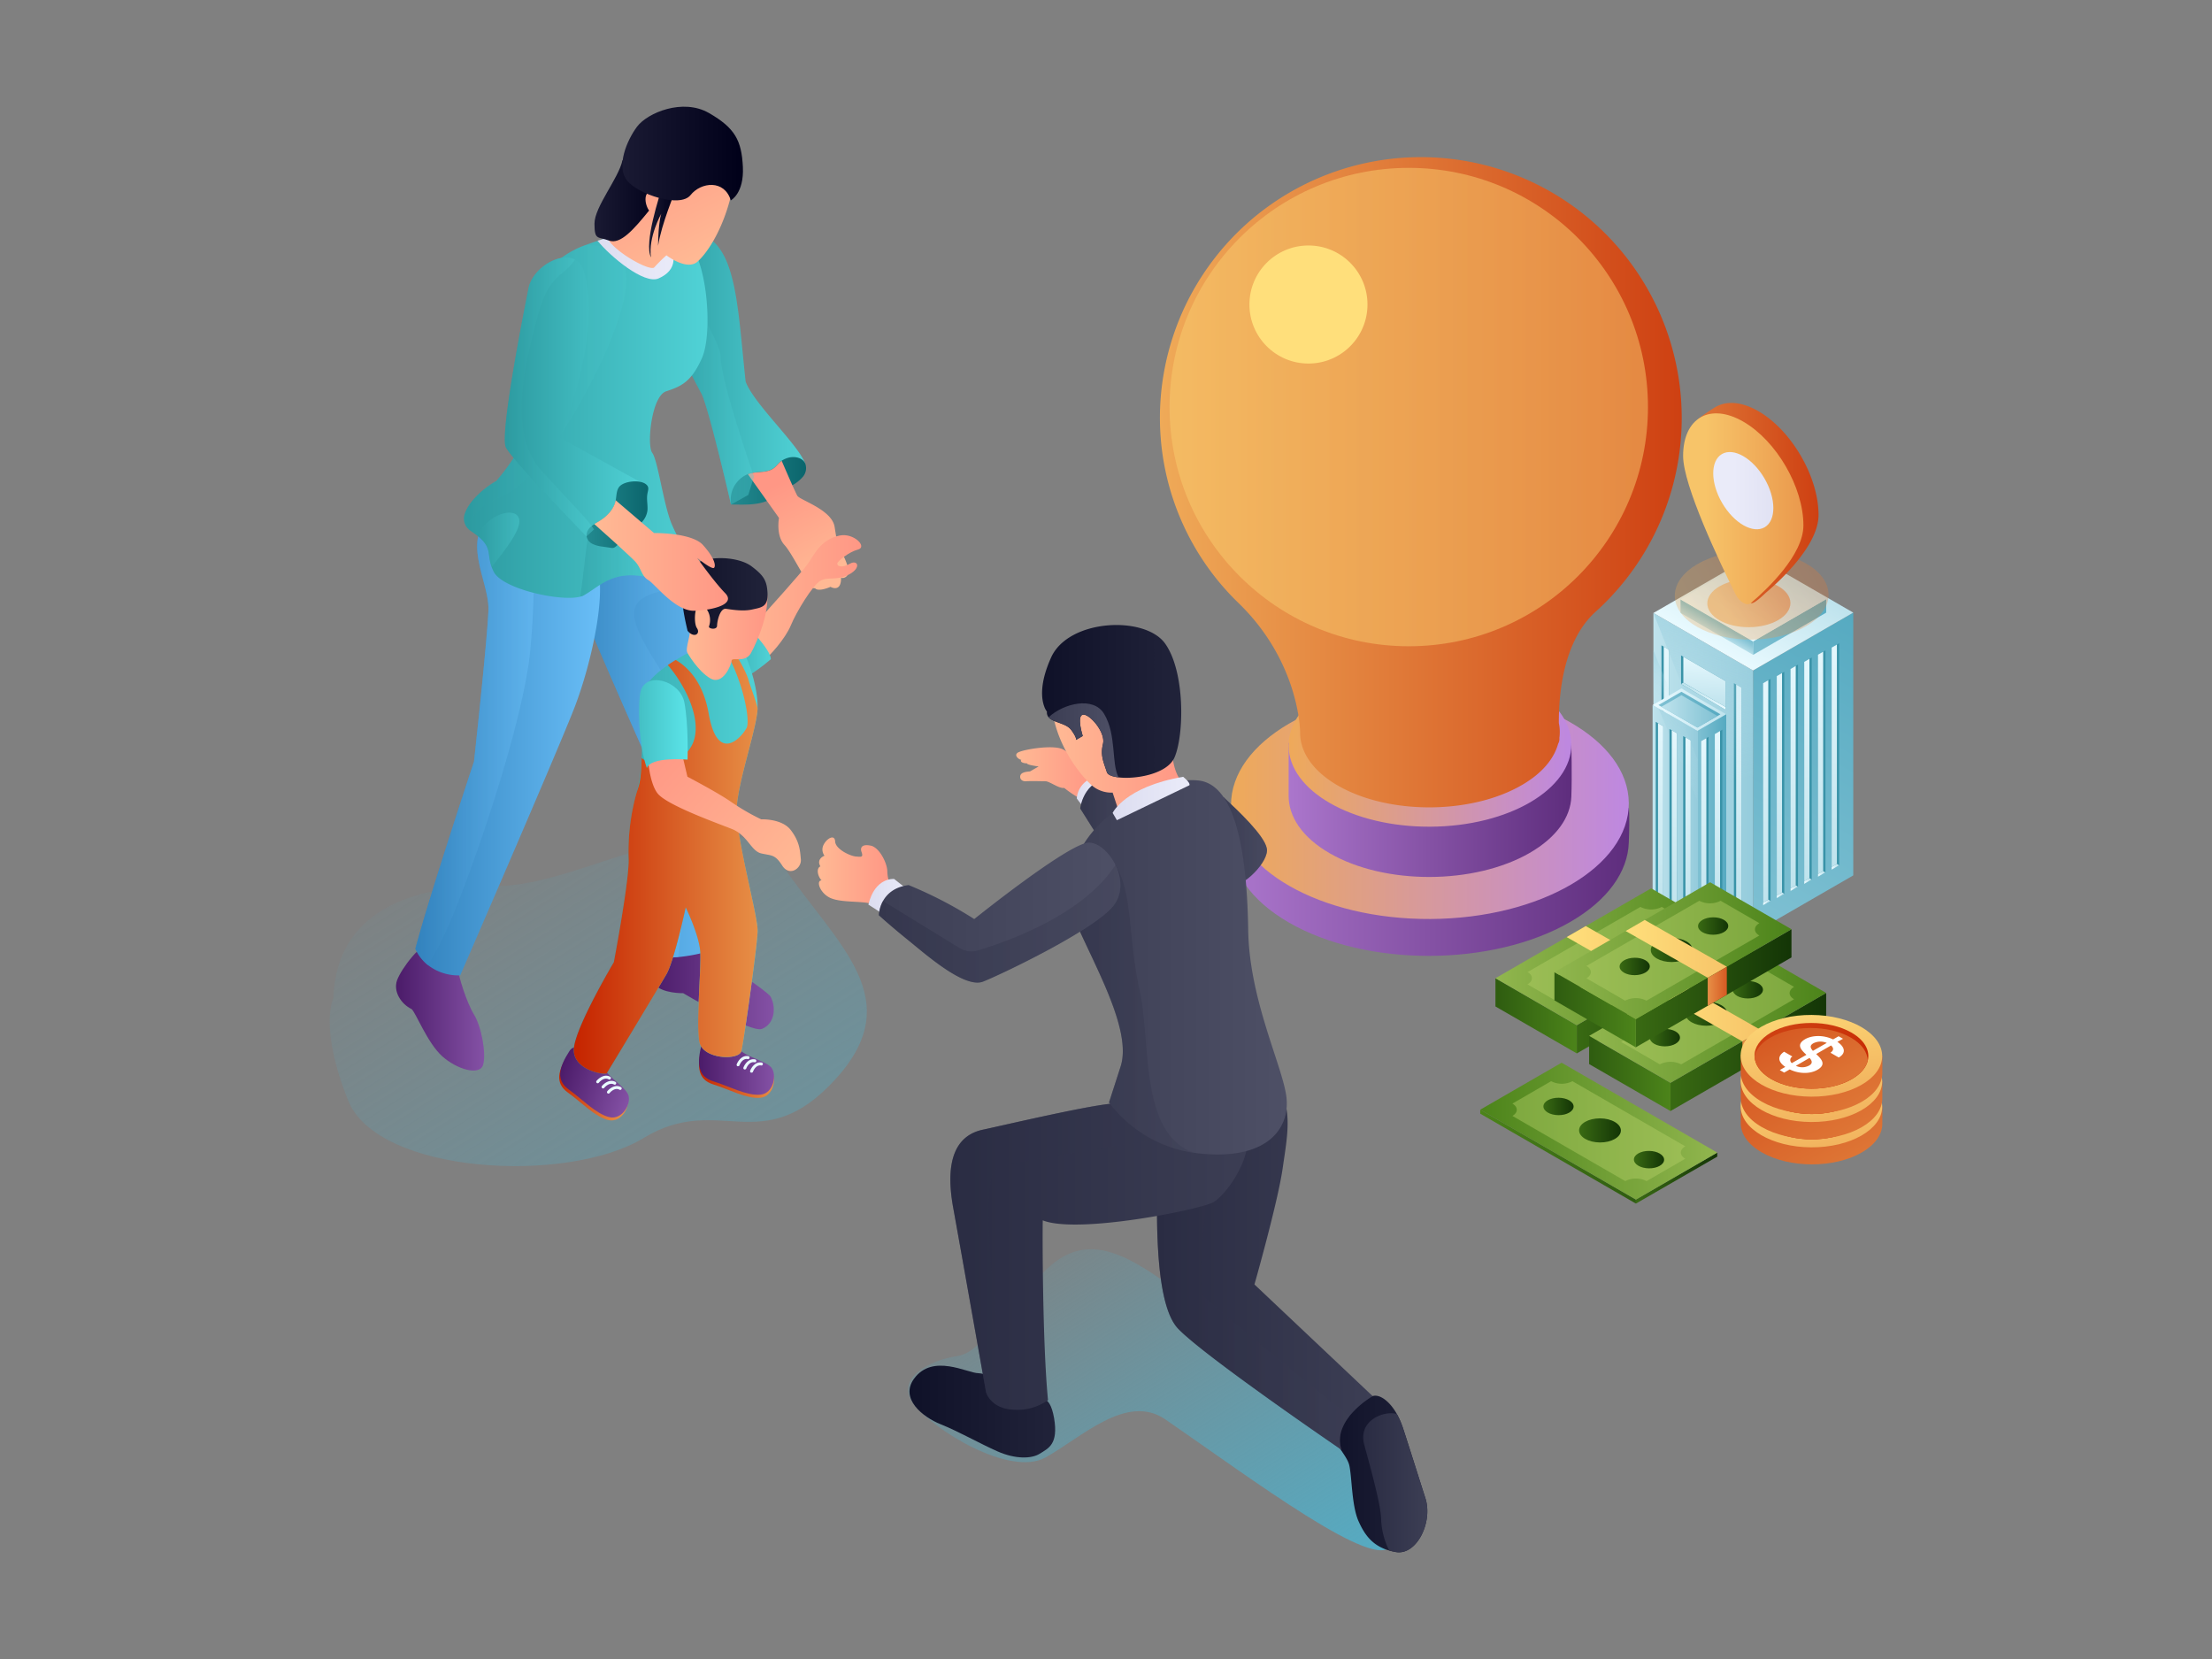 <svg xmlns="http://www.w3.org/2000/svg" xmlns:xlink="http://www.w3.org/1999/xlink" viewBox="0 0 800 600"><rect x="0" y="0" width="800" height="600" fill="#808080" stroke="none"/><defs><style>.cls-1{isolation:isolate;}.cls-2{fill:url(#linear-gradient);}.cls-3{fill:url(#linear-gradient-2);}.cls-4{fill:url(#linear-gradient-3);}.cls-5{fill:url(#linear-gradient-4);}.cls-6{fill:url(#linear-gradient-5);}.cls-7{fill:url(#linear-gradient-6);}.cls-8{fill:#3993a8;}.cls-9{fill:url(#linear-gradient-7);}.cls-10{fill:url(#linear-gradient-8);}.cls-11{fill:url(#linear-gradient-9);}.cls-12{fill:url(#linear-gradient-10);}.cls-13{fill:url(#linear-gradient-11);}.cls-14{fill:url(#linear-gradient-12);}.cls-15{fill:url(#linear-gradient-13);}.cls-16{fill:url(#linear-gradient-14);}.cls-17{fill:url(#linear-gradient-15);}.cls-18{fill:url(#linear-gradient-16);}.cls-19{fill:url(#linear-gradient-17);}.cls-20{fill:url(#linear-gradient-18);}.cls-21{fill:url(#linear-gradient-19);}.cls-22{fill:url(#linear-gradient-20);}.cls-23{fill:url(#linear-gradient-21);}.cls-24{fill:url(#linear-gradient-22);}.cls-25{fill:url(#linear-gradient-23);}.cls-26{fill:url(#linear-gradient-24);}.cls-27{fill:url(#linear-gradient-25);}.cls-28{fill:url(#linear-gradient-26);}.cls-29{fill:url(#linear-gradient-27);}.cls-119,.cls-30,.cls-31,.cls-32,.cls-50{mix-blend-mode:screen;}.cls-30,.cls-31,.cls-32{opacity:0.5;}.cls-30{fill:url(#linear-gradient-28);}.cls-31{fill:url(#linear-gradient-29);}.cls-32{fill:url(#linear-gradient-30);}.cls-33{fill:url(#linear-gradient-31);}.cls-34{fill:url(#linear-gradient-32);}.cls-35{fill:url(#linear-gradient-33);}.cls-36{fill:url(#linear-gradient-34);}.cls-37{fill:url(#linear-gradient-35);}.cls-38{fill:url(#linear-gradient-36);}.cls-39{fill:url(#linear-gradient-37);}.cls-40{fill:url(#linear-gradient-38);}.cls-41{fill:url(#linear-gradient-39);}.cls-42{fill:url(#linear-gradient-40);}.cls-43{fill:url(#linear-gradient-41);}.cls-44{fill:url(#linear-gradient-42);}.cls-45{fill:url(#linear-gradient-43);}.cls-46{fill:url(#linear-gradient-44);}.cls-47{fill:url(#linear-gradient-45);}.cls-48{fill:url(#linear-gradient-46);}.cls-49{fill:url(#linear-gradient-47);}.cls-50{opacity:0.67;fill:url(#linear-gradient-48);}.cls-51{fill:#ffdf7b;}.cls-52{fill:url(#linear-gradient-49);}.cls-101,.cls-102,.cls-108,.cls-53,.cls-63,.cls-66,.cls-70,.cls-74,.cls-76,.cls-82,.cls-86{opacity:0.4;}.cls-53{fill:url(#linear-gradient-50);}.cls-54{fill:url(#linear-gradient-51);}.cls-55{fill:url(#linear-gradient-52);}.cls-101,.cls-102,.cls-108,.cls-56,.cls-59,.cls-63,.cls-66,.cls-70,.cls-74,.cls-76,.cls-82,.cls-86{mix-blend-mode:multiply;}.cls-167,.cls-56,.cls-59{opacity:0.6;}.cls-56{fill:url(#linear-gradient-53);}.cls-57{fill:url(#linear-gradient-54);}.cls-58{fill:url(#linear-gradient-55);}.cls-59{fill:url(#linear-gradient-56);}.cls-60{fill:url(#linear-gradient-57);}.cls-61{fill:url(#linear-gradient-58);}.cls-62{fill:url(#linear-gradient-59);}.cls-63{fill:url(#linear-gradient-60);}.cls-64{fill:url(#New_Gradient_Swatch_copy_19);}.cls-65{fill:url(#New_Gradient_Swatch_copy_20);}.cls-66{fill:url(#New_Gradient_Swatch_copy_20-2);}.cls-67{fill:url(#New_Gradient_Swatch_copy_20-3);}.cls-68{fill:url(#New_Gradient_Swatch_copy_19-2);}.cls-69{fill:url(#New_Gradient_Swatch_copy_20-4);}.cls-70{fill:url(#New_Gradient_Swatch_copy_20-5);}.cls-71{fill:url(#linear-gradient-61);}.cls-72{fill:url(#New_Gradient_Swatch_copy_17);}.cls-73{fill:url(#New_Gradient_Swatch_copy_21);}.cls-74{fill:url(#New_Gradient_Swatch_copy_20-6);}.cls-75{fill:url(#New_Gradient_Swatch_copy_21-2);}.cls-76{fill:url(#New_Gradient_Swatch_copy_20-7);}.cls-77{fill:url(#New_Gradient_Swatch_copy_21-3);}.cls-78{fill:url(#linear-gradient-62);}.cls-79{fill:url(#New_Gradient_Swatch_copy_17-2);}.cls-80{fill:url(#New_Gradient_Swatch_copy_19-3);}.cls-81{fill:url(#New_Gradient_Swatch_copy_21-4);}.cls-82{fill:url(#New_Gradient_Swatch_copy_20-8);}.cls-83{fill:url(#linear-gradient-63);}.cls-84{fill:url(#New_Gradient_Swatch_copy_17-3);}.cls-85{fill:url(#New_Gradient_Swatch_copy_21-5);}.cls-86{fill:url(#New_Gradient_Swatch_copy_20-9);}.cls-87{fill:url(#linear-gradient-64);}.cls-88{fill:url(#linear-gradient-65);}.cls-89{fill:url(#linear-gradient-66);}.cls-90{fill:url(#linear-gradient-67);}.cls-91{fill:#e9faff;}.cls-92{fill:url(#linear-gradient-68);}.cls-93{fill:url(#linear-gradient-69);}.cls-94{fill:url(#linear-gradient-70);}.cls-95{fill:url(#linear-gradient-71);}.cls-96{fill:url(#linear-gradient-72);}.cls-97{fill:url(#New_Gradient_Swatch_copy_19-4);}.cls-98{fill:url(#linear-gradient-73);}.cls-99{fill:url(#linear-gradient-74);}.cls-100{fill:url(#linear-gradient-75);}.cls-102{fill:url(#linear-gradient-76);}.cls-103{fill:url(#linear-gradient-77);}.cls-104{fill:url(#linear-gradient-78);}.cls-105{fill:url(#linear-gradient-79);}.cls-106{fill:url(#linear-gradient-80);}.cls-107{fill:url(#linear-gradient-81);}.cls-108{fill:url(#linear-gradient-82);}.cls-109{fill:url(#New_Gradient_Swatch_copy_17-4);}.cls-110{fill:url(#linear-gradient-83);}.cls-111{fill:url(#linear-gradient-84);}.cls-112{fill:url(#linear-gradient-85);}.cls-113{fill:url(#linear-gradient-86);}.cls-114{fill:url(#linear-gradient-87);}.cls-115{fill:url(#linear-gradient-88);}.cls-116{fill:#0080ad;}.cls-117{fill:#113328;}.cls-118{fill:url(#linear-gradient-89);}.cls-119{fill:#b4cf68;opacity:0.44;}.cls-120{fill:url(#linear-gradient-90);}.cls-121{fill:url(#linear-gradient-91);}.cls-122{fill:url(#linear-gradient-92);}.cls-123{fill:url(#linear-gradient-93);}.cls-124{fill:url(#linear-gradient-94);}.cls-125{fill:url(#linear-gradient-95);}.cls-126{fill:url(#linear-gradient-96);}.cls-127{fill:url(#linear-gradient-97);}.cls-128{fill:url(#linear-gradient-98);}.cls-129{fill:url(#linear-gradient-99);}.cls-130{fill:url(#linear-gradient-100);}.cls-131{fill:url(#linear-gradient-101);}.cls-132{fill:url(#linear-gradient-102);}.cls-133{fill:url(#linear-gradient-103);}.cls-134{fill:url(#linear-gradient-104);}.cls-135{fill:url(#linear-gradient-105);}.cls-136{fill:url(#linear-gradient-106);}.cls-137{fill:url(#linear-gradient-107);}.cls-138{fill:url(#linear-gradient-108);}.cls-139{fill:url(#linear-gradient-109);}.cls-140{fill:url(#linear-gradient-110);}.cls-141{fill:url(#linear-gradient-111);}.cls-142{fill:url(#linear-gradient-112);}.cls-143{fill:url(#linear-gradient-113);}.cls-144{fill:url(#linear-gradient-114);}.cls-145{fill:url(#linear-gradient-115);}.cls-146{fill:url(#linear-gradient-116);}.cls-147{fill:url(#linear-gradient-117);}.cls-148{fill:url(#linear-gradient-118);}.cls-149{fill:url(#linear-gradient-119);}.cls-150{fill:url(#linear-gradient-120);}.cls-151{fill:url(#linear-gradient-121);}.cls-152{fill:url(#linear-gradient-122);}.cls-153{fill:url(#linear-gradient-123);}.cls-154{fill:url(#linear-gradient-124);}.cls-155{fill:url(#linear-gradient-125);}.cls-156{fill:url(#linear-gradient-126);}.cls-157{fill:#fff;}.cls-158{fill:url(#linear-gradient-127);}.cls-159{fill:url(#linear-gradient-128);}.cls-160{fill:url(#linear-gradient-129);}.cls-161{fill:url(#linear-gradient-130);}.cls-162{fill:url(#linear-gradient-131);}.cls-163{fill:url(#linear-gradient-132);}.cls-164{fill:url(#linear-gradient-133);}.cls-165{fill:url(#linear-gradient-134);}.cls-166{opacity:0.3;fill:url(#linear-gradient-135);}.cls-167{fill:url(#linear-gradient-136);}.cls-168{fill:url(#linear-gradient-137);}.cls-169{fill:url(#linear-gradient-138);}.cls-170{fill:url(#New_Gradient_Swatch_copy_17-5);}</style><linearGradient id="linear-gradient" x1="-326.64" y1="608.45" x2="-189.74" y2="608.45" gradientTransform="matrix(-0.87, 0.5, 1, 0.58, -179.91, 57.36)" gradientUnits="userSpaceOnUse"><stop offset="0" stop-color="#56aac1"/><stop offset="1" stop-color="#80c1d3"/></linearGradient><linearGradient id="linear-gradient-2" x1="-1311.12" y1="279.61" x2="-1275.1" y2="279.61" gradientTransform="matrix(-1, 0, 0, 1, -677.11, 0)" gradientUnits="userSpaceOnUse"><stop offset="0" stop-color="#95ccdc"/><stop offset="1" stop-color="#bfe3ed"/></linearGradient><linearGradient id="linear-gradient-3" x1="-326.64" y1="549.28" x2="-284.78" y2="549.28" gradientTransform="matrix(-0.87, 0.5, 1, 0.58, -179.91, 57.36)" gradientUnits="userSpaceOnUse"><stop offset="0" stop-color="#bfe3ed"/><stop offset="1" stop-color="#e9faff"/></linearGradient><linearGradient id="linear-gradient-4" x1="-295.33" y1="547.17" x2="-290.46" y2="547.17" gradientTransform="matrix(-0.87, 0.5, 1, 0.58, -179.91, 57.36)" gradientUnits="userSpaceOnUse"><stop offset="0" stop-color="#80c1d3"/><stop offset="1" stop-color="#bfe3ed"/></linearGradient><linearGradient id="linear-gradient-5" x1="-325.84" y1="560.3" x2="-290.46" y2="560.3" xlink:href="#linear-gradient"/><linearGradient id="linear-gradient-6" x1="-325.84" y1="545.06" x2="-295.33" y2="545.06" xlink:href="#linear-gradient-3"/><linearGradient id="linear-gradient-7" x1="738.44" y1="327.92" x2="743.28" y2="237.58" gradientTransform="translate(-111.73)" xlink:href="#linear-gradient-3"/><linearGradient id="linear-gradient-8" x1="739.3" y1="327.94" x2="741.46" y2="327.94" gradientTransform="translate(-111.73)" xlink:href="#linear-gradient-3"/><linearGradient id="linear-gradient-9" x1="712.25" y1="314.23" x2="717.08" y2="223.89" gradientTransform="translate(-111.73)" xlink:href="#linear-gradient-3"/><linearGradient id="linear-gradient-10" x1="713.1" y1="314.25" x2="715.26" y2="314.25" gradientTransform="translate(-111.73)" xlink:href="#linear-gradient-3"/><linearGradient id="linear-gradient-11" x1="-1175.2" y1="326.37" x2="-1170.37" y2="236.03" gradientTransform="matrix(-1, 0, 0, 1, -534.48, 0)" xlink:href="#linear-gradient-3"/><linearGradient id="linear-gradient-12" x1="-1174.35" y1="326.39" x2="-1172.19" y2="326.39" gradientTransform="matrix(-1, 0, 0, 1, -534.48, 0)" xlink:href="#linear-gradient-3"/><linearGradient id="linear-gradient-13" x1="-1180.16" y1="323.79" x2="-1175.33" y2="233.45" gradientTransform="matrix(-1, 0, 0, 1, -534.48, 0)" xlink:href="#linear-gradient-3"/><linearGradient id="linear-gradient-14" x1="-1179.31" y1="323.81" x2="-1177.15" y2="323.81" gradientTransform="matrix(-1, 0, 0, 1, -534.48, 0)" xlink:href="#linear-gradient-3"/><linearGradient id="linear-gradient-15" x1="-1185.13" y1="321.21" x2="-1180.29" y2="230.87" gradientTransform="matrix(-1, 0, 0, 1, -534.48, 0)" xlink:href="#linear-gradient-3"/><linearGradient id="linear-gradient-16" x1="-1184.27" y1="321.23" x2="-1182.11" y2="321.23" gradientTransform="matrix(-1, 0, 0, 1, -534.48, 0)" xlink:href="#linear-gradient-3"/><linearGradient id="linear-gradient-17" x1="-1190.09" y1="318.63" x2="-1185.26" y2="228.29" gradientTransform="matrix(-1, 0, 0, 1, -534.48, 0)" xlink:href="#linear-gradient-3"/><linearGradient id="linear-gradient-18" x1="-1189.24" y1="318.65" x2="-1187.08" y2="318.65" gradientTransform="matrix(-1, 0, 0, 1, -534.48, 0)" xlink:href="#linear-gradient-3"/><linearGradient id="linear-gradient-19" x1="-1195.05" y1="316.05" x2="-1190.22" y2="225.71" gradientTransform="matrix(-1, 0, 0, 1, -534.48, 0)" xlink:href="#linear-gradient-3"/><linearGradient id="linear-gradient-20" x1="-1194.2" y1="316.07" x2="-1192.04" y2="316.07" gradientTransform="matrix(-1, 0, 0, 1, -534.48, 0)" xlink:href="#linear-gradient-3"/><linearGradient id="linear-gradient-21" x1="-1200.01" y1="313.48" x2="-1195.18" y2="223.14" gradientTransform="matrix(-1, 0, 0, 1, -534.48, 0)" xlink:href="#linear-gradient-3"/><linearGradient id="linear-gradient-22" x1="-1199.16" y1="313.49" x2="-1197" y2="313.49" gradientTransform="matrix(-1, 0, 0, 1, -534.48, 0)" xlink:href="#linear-gradient-3"/><linearGradient id="linear-gradient-23" x1="-1301.43" y1="256.66" x2="-1274.8" y2="256.66" gradientTransform="matrix(-1, 0, 0, 1, -677.11, 0)" xlink:href="#linear-gradient-3"/><linearGradient id="linear-gradient-24" x1="-1299.33" y1="256.66" x2="-1276.91" y2="256.66" gradientTransform="matrix(-1, 0, 0, 1, -677.11, 0)" xlink:href="#linear-gradient"/><linearGradient id="linear-gradient-25" x1="-1298.26" y1="257.28" x2="-1277.98" y2="257.28" gradientTransform="matrix(-1, 0, 0, 1, -677.11, 0)" xlink:href="#linear-gradient-4"/><linearGradient id="linear-gradient-26" x1="-1301.43" y1="298.21" x2="-1291.01" y2="298.21" gradientTransform="matrix(-1, 0, 0, 1, -677.11, 0)" xlink:href="#linear-gradient"/><linearGradient id="linear-gradient-27" x1="-1291.01" y1="296.54" x2="-1274.8" y2="296.54" xlink:href="#linear-gradient-2"/><linearGradient id="linear-gradient-28" x1="-1290.82" y1="221.08" x2="-1303.65" y2="282.89" gradientTransform="matrix(-1, 0, 0, 1, -677.11, 0)" gradientUnits="userSpaceOnUse"><stop offset="0" stop-color="#95ccdc"/><stop offset="1" stop-color="#bfe3ed" stop-opacity="0"/></linearGradient><linearGradient id="linear-gradient-29" x1="-1272.04" y1="236.55" x2="-1279.17" y2="252.9" xlink:href="#linear-gradient-28"/><linearGradient id="linear-gradient-30" x1="-1276.28" y1="247.87" x2="-1297.23" y2="295.85" xlink:href="#linear-gradient-28"/><linearGradient id="linear-gradient-31" x1="720.49" y1="332.42" x2="724.45" y2="258.55" gradientTransform="translate(-111.73)" xlink:href="#linear-gradient-3"/><linearGradient id="linear-gradient-32" x1="720.96" y1="332.44" x2="723.12" y2="332.44" gradientTransform="translate(-111.73)" xlink:href="#linear-gradient-3"/><linearGradient id="linear-gradient-33" x1="715.53" y1="329.84" x2="719.48" y2="255.97" gradientTransform="translate(-111.73)" xlink:href="#linear-gradient-3"/><linearGradient id="linear-gradient-34" x1="715.99" y1="329.86" x2="718.15" y2="329.86" gradientTransform="translate(-111.73)" xlink:href="#linear-gradient-3"/><linearGradient id="linear-gradient-35" x1="710.57" y1="327.27" x2="714.52" y2="253.39" gradientTransform="translate(-111.73)" xlink:href="#linear-gradient-3"/><linearGradient id="linear-gradient-36" x1="711.03" y1="327.28" x2="713.19" y2="327.28" gradientTransform="translate(-111.73)" xlink:href="#linear-gradient-3"/><linearGradient id="linear-gradient-37" x1="727.69" y1="255.25" x2="728.73" y2="235.77" gradientTransform="translate(-111.73)" xlink:href="#linear-gradient-3"/><linearGradient id="linear-gradient-38" x1="722.52" y1="251.77" x2="735.28" y2="251.77" gradientTransform="translate(-111.73)" xlink:href="#linear-gradient-3"/><linearGradient id="linear-gradient-39" x1="-933.35" y1="332.68" x2="-929.39" y2="258.81" gradientTransform="matrix(-1, 0, 0, 1, -315.42, 0)" xlink:href="#linear-gradient-3"/><linearGradient id="linear-gradient-40" x1="-932.89" y1="332.7" x2="-930.72" y2="332.7" gradientTransform="matrix(-1, 0, 0, 1, -315.42, 0)" xlink:href="#linear-gradient-3"/><linearGradient id="linear-gradient-41" x1="-938.31" y1="330.1" x2="-934.36" y2="256.23" gradientTransform="matrix(-1, 0, 0, 1, -315.42, 0)" xlink:href="#linear-gradient-3"/><linearGradient id="linear-gradient-42" x1="-937.85" y1="330.12" x2="-935.69" y2="330.12" gradientTransform="matrix(-1, 0, 0, 1, -315.42, 0)" xlink:href="#linear-gradient-3"/><linearGradient id="linear-gradient-43" x1="-1233.47" y1="318.78" x2="-1089.44" y2="318.78" gradientTransform="matrix(-1, 0, 0, 1, -644.21, 0)" gradientUnits="userSpaceOnUse"><stop offset="0" stop-color="#5e2d7d"/><stop offset="1" stop-color="#ab76cc"/></linearGradient><linearGradient id="linear-gradient-44" x1="-1233.3" y1="290.83" x2="-1089.44" y2="290.83" gradientTransform="matrix(-1, -0.01, -0.01, 1, -642.62, -6.29)" gradientUnits="userSpaceOnUse"><stop offset="0" stop-color="#be88e0"/><stop offset="1" stop-color="#efaa58"/></linearGradient><linearGradient id="linear-gradient-45" x1="-1212.64" y1="292.93" x2="-1110.26" y2="292.93" xlink:href="#linear-gradient-43"/><linearGradient id="linear-gradient-46" x1="-1212.52" y1="269.46" x2="-1110.26" y2="269.46" gradientTransform="matrix(-1, -0.01, -0.01, 1, -642.73, -6.29)" xlink:href="#linear-gradient-44"/><linearGradient id="linear-gradient-47" x1="-1252.43" y1="174.42" x2="-1063.71" y2="174.42" gradientTransform="matrix(-1, 0, 0, 1, -644.21, 0)" gradientUnits="userSpaceOnUse"><stop offset="0" stop-color="#ce4012"/><stop offset="1" stop-color="#efaa58"/></linearGradient><linearGradient id="linear-gradient-48" x1="-1240.23" y1="147.22" x2="-1067.2" y2="147.22" gradientTransform="matrix(-1, 0, 0, 1, -644.21, 0)" gradientUnits="userSpaceOnUse"><stop offset="0" stop-color="#efaa58"/><stop offset="1" stop-color="#f7c469"/></linearGradient><linearGradient id="linear-gradient-49" x1="453.06" y1="586.38" x2="358.89" y2="435.98" gradientUnits="userSpaceOnUse"><stop offset="0" stop-color="#56aac1"/><stop offset="1" stop-color="#56aac1" stop-opacity="0"/></linearGradient><linearGradient id="linear-gradient-50" x1="248.1" y1="422.89" x2="160.59" y2="283.14" xlink:href="#linear-gradient-49"/><linearGradient id="linear-gradient-51" x1="235.7" y1="355.96" x2="279.85" y2="355.96" gradientUnits="userSpaceOnUse"><stop offset="0" stop-color="#4b1b69"/><stop offset="1" stop-color="#8451a5"/></linearGradient><linearGradient id="linear-gradient-52" x1="202.72" y1="266.46" x2="265.8" y2="266.46" gradientUnits="userSpaceOnUse"><stop offset="0.02" stop-color="#3383be"/><stop offset="1" stop-color="#69bef7"/></linearGradient><linearGradient id="linear-gradient-53" x1="202.72" y1="266.46" x2="251.75" y2="266.46" xlink:href="#linear-gradient-52"/><linearGradient id="linear-gradient-54" x1="143.27" y1="364.21" x2="175.11" y2="364.21" xlink:href="#linear-gradient-51"/><linearGradient id="linear-gradient-55" x1="150.21" y1="266.54" x2="217.03" y2="266.54" xlink:href="#linear-gradient-52"/><linearGradient id="linear-gradient-56" x1="150.21" y1="264.67" x2="195.42" y2="264.67" xlink:href="#linear-gradient-52"/><linearGradient id="linear-gradient-57" x1="237.38" y1="133.25" x2="291.16" y2="133.25" gradientUnits="userSpaceOnUse"><stop offset="0.02" stop-color="#2d9ba1"/><stop offset="1" stop-color="#50d2d6"/></linearGradient><linearGradient id="linear-gradient-58" x1="264.19" y1="173.9" x2="291.52" y2="173.9" gradientUnits="userSpaceOnUse"><stop offset="0.02" stop-color="#22898f"/><stop offset="1" stop-color="#0b656c"/></linearGradient><linearGradient id="linear-gradient-59" x1="299.79" y1="207.45" x2="282.71" y2="174.22" gradientUnits="userSpaceOnUse"><stop offset="0.02" stop-color="#ffb994"/><stop offset="1" stop-color="#ff9785"/></linearGradient><linearGradient id="linear-gradient-60" x1="237.38" y1="135.6" x2="272.69" y2="135.6" xlink:href="#linear-gradient-57"/><linearGradient id="New_Gradient_Swatch_copy_19" x1="480.32" y1="533.1" x2="516.21" y2="533.1" gradientUnits="userSpaceOnUse"><stop offset="0" stop-color="#0f1128"/><stop offset="1" stop-color="#21233a"/></linearGradient><linearGradient id="New_Gradient_Swatch_copy_20" x1="418.48" y1="456.79" x2="496.46" y2="456.79" gradientUnits="userSpaceOnUse"><stop offset="0" stop-color="#2a2c43"/><stop offset="1" stop-color="#3c3e54"/></linearGradient><linearGradient id="New_Gradient_Swatch_copy_20-2" x1="418.48" y1="464.25" x2="488.02" y2="464.25" xlink:href="#New_Gradient_Swatch_copy_20"/><linearGradient id="New_Gradient_Swatch_copy_20-3" x1="493.02" y1="536.26" x2="516.21" y2="536.26" xlink:href="#New_Gradient_Swatch_copy_20"/><linearGradient id="New_Gradient_Swatch_copy_19-2" x1="328.93" y1="510.5" x2="381.62" y2="510.5" xlink:href="#New_Gradient_Swatch_copy_19"/><linearGradient id="New_Gradient_Swatch_copy_20-4" x1="343.72" y1="450.92" x2="451.56" y2="450.92" xlink:href="#New_Gradient_Swatch_copy_20"/><linearGradient id="New_Gradient_Swatch_copy_20-5" x1="343.72" y1="450.88" x2="451.17" y2="450.88" xlink:href="#New_Gradient_Swatch_copy_20"/><linearGradient id="linear-gradient-61" x1="367.52" y1="279.63" x2="395.13" y2="279.63" xlink:href="#linear-gradient-59"/><linearGradient id="New_Gradient_Swatch_copy_17" x1="389.43" y1="286.7" x2="398.49" y2="286.7" gradientUnits="userSpaceOnUse"><stop offset="0" stop-color="#dcddf0"/><stop offset="1" stop-color="#eaebf9"/></linearGradient><linearGradient id="New_Gradient_Swatch_copy_21" x1="390.68" y1="294.09" x2="414.11" y2="294.09" gradientUnits="userSpaceOnUse"><stop offset="0" stop-color="#3c3e54"/><stop offset="1" stop-color="#4e5066"/></linearGradient><linearGradient id="New_Gradient_Swatch_copy_20-6" x1="390.68" y1="294.09" x2="414.11" y2="294.09" xlink:href="#New_Gradient_Swatch_copy_20"/><linearGradient id="New_Gradient_Swatch_copy_21-2" x1="432.24" y1="304.37" x2="458.23" y2="304.37" xlink:href="#New_Gradient_Swatch_copy_21"/><linearGradient id="New_Gradient_Swatch_copy_20-7" x1="432.24" y1="304.37" x2="458.23" y2="304.37" xlink:href="#New_Gradient_Swatch_copy_20"/><linearGradient id="New_Gradient_Swatch_copy_21-3" x1="386.61" y1="349.84" x2="465.43" y2="349.84" xlink:href="#New_Gradient_Swatch_copy_21"/><linearGradient id="linear-gradient-62" x1="380.15" y1="261.6" x2="427.92" y2="261.6" xlink:href="#linear-gradient-59"/><linearGradient id="New_Gradient_Swatch_copy_17-2" x1="402.4" y1="288.76" x2="430.23" y2="288.76" xlink:href="#New_Gradient_Swatch_copy_17"/><linearGradient id="New_Gradient_Swatch_copy_19-3" x1="376.88" y1="253.67" x2="427.23" y2="253.67" xlink:href="#New_Gradient_Swatch_copy_19"/><linearGradient id="New_Gradient_Swatch_copy_21-4" x1="379.25" y1="267.76" x2="404.54" y2="267.76" xlink:href="#New_Gradient_Swatch_copy_21"/><linearGradient id="New_Gradient_Swatch_copy_20-8" x1="386.61" y1="364.57" x2="432.23" y2="364.57" xlink:href="#New_Gradient_Swatch_copy_20"/><linearGradient id="linear-gradient-63" x1="295.76" y1="314.93" x2="321.86" y2="314.93" xlink:href="#linear-gradient-59"/><linearGradient id="New_Gradient_Swatch_copy_17-3" x1="314.06" y1="324.93" x2="328.72" y2="324.93" xlink:href="#New_Gradient_Swatch_copy_17"/><linearGradient id="New_Gradient_Swatch_copy_21-5" x1="317.85" y1="330.04" x2="405.2" y2="330.04" xlink:href="#New_Gradient_Swatch_copy_21"/><linearGradient id="New_Gradient_Swatch_copy_20-9" x1="317.85" y1="334.06" x2="405.2" y2="334.06" xlink:href="#New_Gradient_Swatch_copy_20"/><linearGradient id="linear-gradient-64" x1="263.06" y1="218.31" x2="311.49" y2="218.31" xlink:href="#linear-gradient-59"/><linearGradient id="linear-gradient-65" x1="254" y1="237.1" x2="278.8" y2="237.1" gradientUnits="userSpaceOnUse"><stop offset="0" stop-color="#2d9ba1"/><stop offset="1" stop-color="#50d2d6"/></linearGradient><linearGradient id="linear-gradient-66" x1="252.81" y1="386.65" x2="279.94" y2="386.65" gradientUnits="userSpaceOnUse"><stop offset="0.02" stop-color="#c62500"/><stop offset="1" stop-color="#e78f46"/></linearGradient><linearGradient id="linear-gradient-67" x1="252.81" y1="385.53" x2="279.94" y2="385.53" xlink:href="#linear-gradient-51"/><linearGradient id="linear-gradient-68" x1="354.86" y1="83.15" x2="381.98" y2="83.15" gradientTransform="translate(-108.46 197.78) rotate(18.33)" xlink:href="#linear-gradient-66"/><linearGradient id="linear-gradient-69" x1="354.86" y1="82.04" x2="381.98" y2="82.04" gradientTransform="translate(-108.46 197.78) rotate(18.33)" xlink:href="#linear-gradient-51"/><linearGradient id="linear-gradient-70" x1="207.52" y1="309.71" x2="274.02" y2="309.71" xlink:href="#linear-gradient-65"/><linearGradient id="linear-gradient-71" x1="207.52" y1="309.72" x2="274.02" y2="309.72" xlink:href="#linear-gradient-66"/><linearGradient id="linear-gradient-72" x1="247.52" y1="224.36" x2="277.59" y2="224.36" xlink:href="#linear-gradient-59"/><linearGradient id="New_Gradient_Swatch_copy_19-4" x1="246.62" y1="215.74" x2="277.6" y2="215.74" xlink:href="#New_Gradient_Swatch_copy_19"/><linearGradient id="linear-gradient-73" x1="289.17" y1="316.86" x2="235.91" y2="271.2" xlink:href="#linear-gradient-59"/><linearGradient id="linear-gradient-74" x1="231.12" y1="261.9" x2="248.71" y2="261.9" gradientUnits="userSpaceOnUse"><stop offset="0" stop-color="#44c0c5"/><stop offset="1" stop-color="#5be4e8"/></linearGradient><linearGradient id="linear-gradient-75" x1="167.84" y1="149.88" x2="255.89" y2="149.88" xlink:href="#linear-gradient-57"/><linearGradient id="linear-gradient-76" x1="167.84" y1="139.47" x2="226.53" y2="139.47" xlink:href="#linear-gradient-57"/><linearGradient id="linear-gradient-77" x1="209.88" y1="198.36" x2="237.94" y2="198.36" xlink:href="#linear-gradient-57"/><linearGradient id="linear-gradient-78" x1="172.63" y1="195.18" x2="187.84" y2="195.18" xlink:href="#linear-gradient-57"/><linearGradient id="linear-gradient-79" x1="182.57" y1="143.57" x2="232.69" y2="143.57" xlink:href="#linear-gradient-57"/><linearGradient id="linear-gradient-80" x1="212.08" y1="186.15" x2="234.43" y2="186.15" xlink:href="#linear-gradient-58"/><linearGradient id="linear-gradient-81" x1="214.94" y1="200.92" x2="263.35" y2="200.92" xlink:href="#linear-gradient-59"/><linearGradient id="linear-gradient-82" x1="182.57" y1="143.57" x2="214.81" y2="143.57" xlink:href="#linear-gradient-57"/><linearGradient id="New_Gradient_Swatch_copy_17-4" x1="216.1" y1="92.3" x2="243.61" y2="92.3" xlink:href="#New_Gradient_Swatch_copy_17"/><linearGradient id="linear-gradient-83" x1="254.04" y1="93.9" x2="230.71" y2="48.53" xlink:href="#linear-gradient-59"/><linearGradient id="linear-gradient-84" x1="234.75" y1="79.28" x2="244.27" y2="79.28" gradientUnits="userSpaceOnUse"><stop offset="0" stop-color="#1a1a33"/><stop offset="1" stop-color="#000019"/></linearGradient><linearGradient id="linear-gradient-85" x1="214.97" y1="72.2" x2="240.24" y2="72.2" xlink:href="#linear-gradient-84"/><linearGradient id="linear-gradient-86" x1="225.12" y1="55.53" x2="268.67" y2="55.53" xlink:href="#linear-gradient-84"/><linearGradient id="linear-gradient-87" x1="591.65" y1="426.07" x2="621.07" y2="426.07" gradientUnits="userSpaceOnUse"><stop offset="0" stop-color="#396a13"/><stop offset="1" stop-color="#133506"/></linearGradient><linearGradient id="linear-gradient-88" x1="535.35" y1="418.31" x2="591.65" y2="418.31" gradientUnits="userSpaceOnUse"><stop offset="0" stop-color="#4c841a"/><stop offset="0.97" stop-color="#2f5d10"/></linearGradient><linearGradient id="linear-gradient-89" x1="535.35" y1="409.09" x2="621.07" y2="409.09" gradientUnits="userSpaceOnUse"><stop offset="0" stop-color="#4c841a"/><stop offset="1" stop-color="#91b64e"/></linearGradient><linearGradient id="linear-gradient-90" x1="558.2" y1="400.17" x2="569.12" y2="400.17" gradientTransform="translate(960.77 -165.65) rotate(89.69)" xlink:href="#linear-gradient-87"/><linearGradient id="linear-gradient-91" x1="588.2" y1="417.49" x2="599.12" y2="417.49" gradientTransform="translate(1007.92 -178.42) rotate(89.69)" xlink:href="#linear-gradient-87"/><linearGradient id="linear-gradient-92" x1="571.1" y1="408.83" x2="586.22" y2="408.83" gradientTransform="translate(984.35 -172.04) rotate(89.69)" xlink:href="#linear-gradient-87"/><linearGradient id="linear-gradient-93" x1="-1814.94" y1="367.39" x2="-1785.52" y2="367.39" gradientTransform="matrix(-1, 0, 0, 1, -1244.67, 0)" xlink:href="#linear-gradient-88"/><linearGradient id="linear-gradient-94" x1="570.27" y1="359.63" x2="626.58" y2="359.63" xlink:href="#linear-gradient-87"/><linearGradient id="linear-gradient-95" x1="592.8" y1="347.32" x2="603.72" y2="347.32" gradientTransform="translate(1.89 -3.24) rotate(0.31)" xlink:href="#linear-gradient-87"/><linearGradient id="linear-gradient-96" x1="562.81" y1="364.64" x2="573.72" y2="364.64" gradientTransform="translate(1.99 -3.08) rotate(0.31)" xlink:href="#linear-gradient-87"/><linearGradient id="linear-gradient-97" x1="-1871.24" y1="346.03" x2="-1785.52" y2="346.03" gradientTransform="matrix(-1, 0, 0, 1, -1244.67, 0)" xlink:href="#linear-gradient-89"/><linearGradient id="linear-gradient-98" x1="592.8" y1="337.11" x2="603.72" y2="337.11" gradientTransform="translate(1.84 -3.24) rotate(0.31)" xlink:href="#linear-gradient-87"/><linearGradient id="linear-gradient-99" x1="562.81" y1="354.43" x2="573.72" y2="354.43" gradientTransform="translate(1.93 -3.08) rotate(0.31)" xlink:href="#linear-gradient-87"/><linearGradient id="linear-gradient-100" x1="575.71" y1="345.77" x2="590.82" y2="345.77" gradientTransform="translate(1.88 -3.16) rotate(0.31)" xlink:href="#linear-gradient-87"/><linearGradient id="linear-gradient-101" x1="566.6" y1="345.37" x2="603.2" y2="345.37" gradientUnits="userSpaceOnUse"><stop offset="0" stop-color="#ffdf7b"/><stop offset="1" stop-color="#f7c469"/></linearGradient><linearGradient id="linear-gradient-102" x1="596.29" y1="358.9" x2="603.2" y2="358.9" gradientUnits="userSpaceOnUse"><stop offset="0" stop-color="#e78f46"/><stop offset="1" stop-color="#d65a23"/></linearGradient><linearGradient id="linear-gradient-103" x1="-1848.82" y1="388.23" x2="-1819.4" y2="388.23" gradientTransform="matrix(-1, 0, 0, 1, -1244.67, 0)" xlink:href="#linear-gradient-88"/><linearGradient id="linear-gradient-104" x1="604.15" y1="380.46" x2="660.46" y2="380.46" xlink:href="#linear-gradient-87"/><linearGradient id="linear-gradient-105" x1="626.68" y1="368.16" x2="637.6" y2="368.16" gradientTransform="translate(2.01 -3.42) rotate(0.31)" xlink:href="#linear-gradient-87"/><linearGradient id="linear-gradient-106" x1="596.69" y1="385.48" x2="607.6" y2="385.48" gradientTransform="translate(2.1 -3.26) rotate(0.31)" xlink:href="#linear-gradient-87"/><linearGradient id="linear-gradient-107" x1="-1905.12" y1="366.87" x2="-1819.4" y2="366.87" gradientTransform="matrix(-1, 0, 0, 1, -1244.67, 0)" xlink:href="#linear-gradient-89"/><linearGradient id="linear-gradient-108" x1="626.68" y1="357.95" x2="637.6" y2="357.95" gradientTransform="translate(1.95 -3.42) rotate(0.31)" xlink:href="#linear-gradient-87"/><linearGradient id="linear-gradient-109" x1="596.69" y1="375.27" x2="607.6" y2="375.27" gradientTransform="translate(2.04 -3.26) rotate(0.31)" xlink:href="#linear-gradient-87"/><linearGradient id="linear-gradient-110" x1="609.58" y1="366.61" x2="624.7" y2="366.61" gradientTransform="translate(2 -3.34) rotate(0.31)" xlink:href="#linear-gradient-87"/><linearGradient id="linear-gradient-111" x1="600.48" y1="366.21" x2="637.08" y2="366.21" xlink:href="#linear-gradient-101"/><linearGradient id="linear-gradient-112" x1="630.17" y1="379.73" x2="637.08" y2="379.73" xlink:href="#linear-gradient-102"/><linearGradient id="linear-gradient-113" x1="-1836.27" y1="365.19" x2="-1806.85" y2="365.19" gradientTransform="matrix(-1, 0, 0, 1, -1244.67, 0)" xlink:href="#linear-gradient-88"/><linearGradient id="linear-gradient-114" x1="591.6" y1="357.42" x2="647.91" y2="357.42" xlink:href="#linear-gradient-87"/><linearGradient id="linear-gradient-115" x1="614.13" y1="345.12" x2="625.05" y2="345.12" gradientTransform="translate(1.88 -3.35) rotate(0.31)" xlink:href="#linear-gradient-87"/><linearGradient id="linear-gradient-116" x1="584.14" y1="362.44" x2="595.05" y2="362.44" gradientTransform="translate(1.97 -3.19) rotate(0.31)" xlink:href="#linear-gradient-87"/><linearGradient id="linear-gradient-117" x1="-1892.57" y1="343.83" x2="-1806.85" y2="343.83" gradientTransform="matrix(-1, 0, 0, 1, -1244.67, 0)" xlink:href="#linear-gradient-89"/><linearGradient id="linear-gradient-118" x1="614.13" y1="334.91" x2="625.05" y2="334.91" gradientTransform="translate(1.83 -3.35) rotate(0.31)" xlink:href="#linear-gradient-87"/><linearGradient id="linear-gradient-119" x1="584.14" y1="352.23" x2="595.05" y2="352.23" gradientTransform="translate(1.92 -3.19) rotate(0.31)" xlink:href="#linear-gradient-87"/><linearGradient id="linear-gradient-120" x1="597.03" y1="343.57" x2="612.15" y2="343.57" gradientTransform="translate(1.87 -3.27) rotate(0.31)" xlink:href="#linear-gradient-87"/><linearGradient id="linear-gradient-121" x1="587.93" y1="343.17" x2="624.53" y2="343.17" xlink:href="#linear-gradient-101"/><linearGradient id="linear-gradient-122" x1="617.62" y1="356.69" x2="624.53" y2="356.69" xlink:href="#linear-gradient-102"/><linearGradient id="linear-gradient-123" x1="-1779.8" y1="581.18" x2="-1743.26" y2="581.18" gradientTransform="translate(-728.17 -829.15) rotate(-120)" gradientUnits="userSpaceOnUse"><stop offset="0" stop-color="#de7535"/><stop offset="1" stop-color="#d65a23"/></linearGradient><linearGradient id="linear-gradient-124" x1="650.71" y1="375.01" x2="659.34" y2="424.15" gradientTransform="translate(1051.76 -257.1) rotate(89.69)" gradientUnits="userSpaceOnUse"><stop offset="0" stop-color="#ffdf7b"/><stop offset="1" stop-color="#efaa58"/></linearGradient><linearGradient id="linear-gradient-125" x1="-1770.88" y1="583.3" x2="-1741.68" y2="583.3" gradientTransform="translate(-728.17 -829.15) rotate(-120)" gradientUnits="userSpaceOnUse"><stop offset="0" stop-color="#c62500"/><stop offset="1" stop-color="#ce4012"/></linearGradient><linearGradient id="linear-gradient-126" x1="-1770.88" y1="582.76" x2="-1743.14" y2="582.76" xlink:href="#linear-gradient-123"/><linearGradient id="linear-gradient-127" x1="-1771.86" y1="585.76" x2="-1735.32" y2="585.76" xlink:href="#linear-gradient-123"/><linearGradient id="linear-gradient-128" x1="650.71" y1="365.85" x2="659.34" y2="414.99" gradientTransform="translate(1042.59 -266.22) rotate(89.69)" xlink:href="#linear-gradient-124"/><linearGradient id="linear-gradient-129" x1="-1762.94" y1="587.89" x2="-1733.74" y2="587.89" xlink:href="#linear-gradient-125"/><linearGradient id="linear-gradient-130" x1="-1762.94" y1="587.34" x2="-1735.2" y2="587.34" xlink:href="#linear-gradient-123"/><linearGradient id="linear-gradient-131" x1="-1763.92" y1="590.35" x2="-1727.39" y2="590.35" xlink:href="#linear-gradient-123"/><linearGradient id="linear-gradient-132" x1="650.71" y1="356.68" x2="659.34" y2="405.82" gradientTransform="translate(1033.42 -275.34) rotate(89.69)" xlink:href="#linear-gradient-124"/><linearGradient id="linear-gradient-133" x1="-1755" y1="592.47" x2="-1725.81" y2="592.47" xlink:href="#linear-gradient-125"/><linearGradient id="linear-gradient-134" x1="-1755" y1="591.93" x2="-1727.26" y2="591.93" xlink:href="#linear-gradient-123"/><linearGradient id="linear-gradient-135" x1="-555.62" y1="729.28" x2="-517.47" y2="707.25" gradientTransform="matrix(-0.87, 0.5, 1, 0.58, -549.62, 65.33)" gradientUnits="userSpaceOnUse"><stop offset="0" stop-color="#de7535"/><stop offset="1" stop-color="#efaa58"/></linearGradient><linearGradient id="linear-gradient-136" x1="-546.86" y1="724.22" x2="-526.24" y2="712.31" xlink:href="#linear-gradient-135"/><linearGradient id="linear-gradient-137" x1="614.19" y1="181.94" x2="657.7" y2="181.94" gradientUnits="userSpaceOnUse"><stop offset="0" stop-color="#de7535"/><stop offset="1" stop-color="#ce4012"/></linearGradient><linearGradient id="linear-gradient-138" x1="-2080.54" y1="-535.67" x2="-2030.3" y2="-535.67" gradientTransform="matrix(-0.87, -0.5, 0, 1.15, -1149.57, -223.92)" gradientUnits="userSpaceOnUse"><stop offset="0" stop-color="#e78f46"/><stop offset="1" stop-color="#f7c469"/></linearGradient><linearGradient id="New_Gradient_Swatch_copy_17-5" x1="-2067.98" y1="-542.43" x2="-2042.86" y2="-542.43" gradientTransform="matrix(-0.5, -0.87, -0.58, 1, -703.68, -1067.42)" xlink:href="#New_Gradient_Swatch_copy_17"/></defs><g class="cls-1"><g id="ILLUSTRATIONS"><polygon class="cls-2" points="634.01 337.53 670.26 316.6 670.26 221.56 634.01 242.49 634.01 337.53"/><polygon class="cls-3" points="597.98 221.69 597.98 316.73 634.01 337.53 634.01 242.49 597.98 221.69"/><polygon class="cls-4" points="634.01 242.49 670.26 221.56 634.24 200.76 597.98 221.69 634.01 242.49"/><polygon class="cls-5" points="634.04 236.83 634.04 231.96 607.79 216.8 607.79 221.67 634.04 236.83"/><polygon class="cls-6" points="634.04 236.83 660.46 221.58 660.46 216.7 634.04 231.96 634.04 236.83"/><polygon class="cls-7" points="634.04 231.96 660.46 216.7 634.2 201.54 607.79 216.8 634.04 231.96"/><polygon class="cls-8" points="629.8 248.65 629.8 328.99 627.09 327.43 627.09 247.08 627.91 247.56 629.8 248.65"/><polygon class="cls-9" points="629.8 248.65 629.8 327.98 627.91 326.89 627.91 247.56 629.8 248.65"/><polygon class="cls-10" points="627.09 327.43 627.91 326.89 629.8 327.98 629.8 328.99 627.09 327.43"/><polygon class="cls-8" points="603.61 234.96 603.61 315.3 600.89 313.74 600.89 233.39 601.72 233.87 603.61 234.96"/><polygon class="cls-11" points="603.61 234.96 603.61 314.29 601.72 313.2 601.72 233.87 603.61 234.96"/><polygon class="cls-12" points="600.89 313.74 601.72 313.2 603.61 314.29 603.61 315.3 600.89 313.74"/><polygon class="cls-8" points="637.63 247.09 637.63 327.44 640.35 325.87 640.35 245.53 639.52 246 637.63 247.09"/><polygon class="cls-13" points="637.63 247.09 637.63 326.43 639.52 325.34 639.52 246 637.63 247.09"/><polygon class="cls-14" points="640.35 325.87 639.52 325.34 637.63 326.43 637.63 327.44 640.35 325.87"/><polygon class="cls-8" points="642.59 244.51 642.59 324.86 645.31 323.29 645.31 242.95 644.49 243.42 642.59 244.51"/><polygon class="cls-15" points="642.59 244.51 642.59 323.85 644.49 322.76 644.49 243.42 642.59 244.51"/><polygon class="cls-16" points="645.31 323.29 644.49 322.76 642.59 323.85 642.59 324.86 645.31 323.29"/><polygon class="cls-8" points="647.55 241.94 647.55 322.28 650.27 320.71 650.27 240.37 649.45 240.84 647.55 241.94"/><polygon class="cls-17" points="647.55 241.94 647.55 321.27 649.45 320.18 649.45 240.84 647.55 241.94"/><polygon class="cls-18" points="650.27 320.71 649.45 320.18 647.55 321.27 647.55 322.28 650.27 320.71"/><polygon class="cls-8" points="652.52 239.36 652.52 319.7 655.23 318.13 655.23 237.79 654.41 238.27 652.52 239.36"/><polygon class="cls-19" points="652.52 239.36 652.52 318.69 654.41 317.6 654.41 238.27 652.52 239.36"/><polygon class="cls-20" points="655.23 318.13 654.41 317.6 652.52 318.69 652.52 319.7 655.23 318.13"/><polygon class="cls-8" points="657.48 236.78 657.48 317.12 660.2 315.56 660.2 235.21 659.37 235.69 657.48 236.78"/><polygon class="cls-21" points="657.48 236.78 657.48 316.11 659.37 315.02 659.37 235.69 657.48 236.78"/><polygon class="cls-22" points="660.2 315.56 659.37 315.02 657.48 316.11 657.48 317.12 660.2 315.56"/><polygon class="cls-8" points="662.44 234.2 662.44 314.55 665.16 312.98 665.16 232.63 664.34 233.11 662.44 234.2"/><polygon class="cls-23" points="662.44 234.2 662.44 313.54 664.34 312.44 664.34 233.11 662.44 234.2"/><polygon class="cls-24" points="665.16 312.98 664.34 312.44 662.44 313.54 662.44 314.55 665.16 312.98"/><polygon class="cls-25" points="597.69 254.99 599.84 256.23 599.84 256.24 608.53 261.25 613.9 264.35 614.64 263.91 624.32 258.33 608.94 249.45 608.11 248.97 604.42 251.1 599 254.24 597.69 254.99"/><polygon class="cls-26" points="599.8 254.99 600.87 255.61 613.9 263.13 621.14 258.95 622.21 258.33 608.11 250.19 599.8 254.99"/><polygon class="cls-27" points="600.87 255.61 613.9 263.13 621.14 258.95 608.11 251.43 600.87 255.61"/><polygon class="cls-28" points="613.9 264.35 613.9 338.09 624.32 332.07 624.32 258.33 614.64 263.91 613.9 264.35"/><polygon class="cls-29" points="597.69 254.99 597.69 328.73 613.9 338.09 613.9 264.35 608.53 261.25 599.84 256.24 597.69 254.99"/><polygon class="cls-30" points="597.98 221.69 608.94 249.45 624.32 258.33 624.32 288.43 634.41 314 634.01 242.49 597.98 221.69"/><polygon class="cls-31" points="597.98 235.21 597.98 251.83 599 254.23 604.42 251.1 597.98 235.21"/><polygon class="cls-32" points="599.84 256.24 613.9 289.67 613.9 274.49 608.53 261.25 599.84 256.24"/><polygon class="cls-8" points="611.47 267.78 611.47 333.49 608.75 331.92 608.75 266.22 609.57 266.69 611.47 267.78"/><polygon class="cls-33" points="611.47 267.78 611.47 332.48 609.57 331.39 609.57 266.69 611.47 267.78"/><polygon class="cls-34" points="608.75 331.92 609.57 331.39 611.47 332.48 611.47 333.49 608.75 331.92"/><polygon class="cls-8" points="606.5 265.21 606.5 330.91 603.78 329.35 603.78 263.64 604.61 264.11 606.5 265.21"/><polygon class="cls-35" points="606.5 265.21 606.5 329.9 604.61 328.81 604.61 264.11 606.5 265.21"/><polygon class="cls-36" points="603.78 329.35 604.61 328.81 606.5 329.9 606.5 330.91 603.78 329.35"/><polygon class="cls-8" points="601.54 262.63 601.54 328.33 598.82 326.77 598.82 261.06 599.64 261.54 601.54 262.63"/><polygon class="cls-37" points="601.54 262.63 601.54 327.32 599.64 326.23 599.64 261.54 601.54 262.63"/><polygon class="cls-38" points="598.82 326.77 599.64 326.23 601.54 327.32 601.54 328.33 598.82 326.77"/><polygon class="cls-8" points="624.03 246.31 624.03 256.67 607.98 247.4 607.98 237.04 608.8 237.52 624.03 246.31"/><polygon class="cls-39" points="624.03 246.31 624.03 255.66 608.8 246.87 608.8 237.52 624.03 246.31"/><polygon class="cls-40" points="607.98 247.4 608.8 246.87 624.03 255.66 624.03 256.67 607.98 247.4"/><polygon class="cls-8" points="615.22 268.04 615.22 333.75 617.94 332.18 617.94 266.48 617.12 266.95 615.22 268.04"/><polygon class="cls-41" points="615.22 268.04 615.22 332.74 617.12 331.65 617.12 266.95 615.22 268.04"/><polygon class="cls-42" points="617.94 332.18 617.12 331.65 615.22 332.74 615.22 333.75 617.94 332.18"/><polygon class="cls-8" points="620.18 265.47 620.18 331.17 622.9 329.61 622.9 263.9 622.08 264.37 620.18 265.47"/><polygon class="cls-43" points="620.18 265.47 620.18 330.16 622.08 329.07 622.08 264.37 620.18 265.47"/><polygon class="cls-44" points="622.9 329.61 622.08 329.07 620.18 330.16 620.18 331.17 622.9 329.61"/><path class="cls-45" d="M466.13,333.64c-14-8.09-21-18.7-20.91-29.33s0-12.47,0-12.47l143.85.34s.42,1.79,0,12.69c-.4,10.35-7.48,20.66-21.2,28.58C539.68,349.72,494.13,349.8,466.13,333.64Z"/><ellipse class="cls-46" cx="517.15" cy="290.83" rx="71.93" ry="41.53" transform="translate(-1.57 2.81) rotate(-0.31)"/><path class="cls-47" d="M480.91,308.6c-10-5.75-14.9-13.29-14.86-20.85s0-19.07,0-19.07l102.25.24s.3,11.48,0,19.23c-.29,7.36-5.31,14.69-15.07,20.32C533.19,320,500.82,320.09,480.91,308.6Z"/><ellipse class="cls-48" cx="517.18" cy="269.46" rx="51.13" ry="29.52" transform="translate(-1.45 2.81) rotate(-0.31)"/><path class="cls-49" d="M448.1,218.26a93.2,93.2,0,0,1-28.6-67.07,94.36,94.36,0,1,1,157.57,70.06c-11.7,10.56-13.35,29.71-13.29,40.27a15.53,15.53,0,0,1,.19,5.35,3.43,3.43,0,0,1-.45,2.12c-1.51,5.49-5.88,10.78-13.23,15-18.4,10.62-48.15,10.68-66.43.12-9.18-5.3-13.73-12.27-13.65-19.24h0S470.2,239.82,448.1,218.26Z"/><circle class="cls-50" cx="509.5" cy="147.22" r="86.51"/><circle class="cls-51" cx="473.22" cy="110.13" r="21.35"/><path class="cls-52" d="M421.47,513.35c31.33,21.57,76.85,55.8,81.67,45.4s-26.25-51.74-57-75.84-48.51-40.63-66.39-25-23.92,31.17-33.61,32.54-22.73,8-15.76,17.27,34.78,26.56,47.72,19.4S407.48,503.71,421.47,513.35Z"/><path class="cls-53" d="M120.58,361c.91-30.29,26.68-41.09,58.7-40.58S263.07,284,283,313s45.77,48.22,19.09,77.38-41.92,4.5-69.39,21.23S136.59,424.7,125.91,398,120.58,361,120.58,361Z"/><path class="cls-54" d="M255.73,339.67s-2.53,4.25,6.57,9.37,15.93,10.58,16.34,11.31c2,3.54,1.89,9.74-3.07,11.77-3.91,1.6-28.49-12.92-28.49-12.92s-7.5.16-10.33-3.16.94-16.37.94-16.37Z"/><path class="cls-55" d="M265.65,270.43c-2.45,12.07-9.77,73.72-9.77,73.72a61.54,61.54,0,0,1-10.61,2c-5.64.46-11.68-.17-12.93-4.66,1.41-41.36,2.09-66,2.09-66s-27.5-61.27-31.42-74.52,32.89-14.23,32.89-14.23c.91,2.17,5.53,12.48,10.87,25.25C255.92,233.79,267.2,262.81,265.65,270.43Z"/><path class="cls-56" d="M250.78,298.78c-2.75,20.91-4.48,36.78-5.51,47.32-5.64.46-11.68-.17-12.93-4.66,1.41-41.36,2.09-66,2.09-66s-27.5-61.27-31.42-74.52,32.89-14.23,32.89-14.23c.91,2.17,5.53,12.48,10.87,25.25-12.05,2.88-21.28,3.74-15.83,16.4C237.87,244.46,256.14,257.88,250.78,298.78Z"/><path class="cls-57" d="M165.52,350.1c.28,2.89,3.23,12.47,5.91,16.81s4.52,14.24,3.28,18.25-9.54,1.59-14.84-3.21-9.52-15.77-11-17c-3.72-1.77-6.77-6.31-5.24-10.49s8.77-13.73,12.13-13.2S165.52,350.1,165.52,350.1Z"/><path class="cls-58" d="M207.63,256.26c-6.44,16.48-41.18,96.49-41.18,96.49A17.9,17.9,0,0,1,154.72,349a16.26,16.26,0,0,1-4.51-5.85c5-18.85,21.22-67.75,21.22-67.75s4.69-42.78,5.21-54.54-12.68-28.33,5.93-38.43a15.62,15.62,0,0,1,12.85-1.36c11.5,3.8,18.83,19.81,18.83,19.81C221,209.44,214.07,239.78,207.63,256.26Z"/><path class="cls-59" d="M195.42,181.11c-2.93,11.54-1.47,32.18-3.69,54.52-2.88,29.1-24.95,91.16-32.55,105.62-1.25,2.37-2.75,5.05-4.46,7.79a16.26,16.26,0,0,1-4.51-5.85c5-18.85,21.22-67.75,21.22-67.75s4.69-42.78,5.21-54.54-12.68-28.33,5.93-38.43A15.62,15.62,0,0,1,195.42,181.11Z"/><path class="cls-60" d="M291.16,167.57,270.63,179l-6.25,3.48s-8.18-35.59-10.8-40.34-6.06-11.72-12.72-25c-4.42-8.78-4.78-21.58-.22-28.41,2.32-3.49,5.94-5.42,11-4.46a13.22,13.22,0,0,1,8.22,5.11c6.86,8.83,7.51,27.49,9.81,48.64C272.64,146.05,288.72,160.8,291.16,167.57Z"/><path class="cls-61" d="M290.38,172.42a13.35,13.35,0,0,1-3.85,3.09l-.18.11L279,180.34a12,12,0,0,1-1.64.82c-3.94,1.64-8.59,1.32-12.94,1.31a10,10,0,0,1,6.06-11,7.11,7.11,0,0,1,1.08-.34c2.8-.67,6-.12,8.33-1.87.81-.61,1.41-1.45,2.17-2.12a6.51,6.51,0,0,1,.64-.51,8.29,8.29,0,0,1,2.11-1c2.31-.74,5.34-.25,6.39,1.95A4.81,4.81,0,0,1,290.38,172.42Z"/><path class="cls-62" d="M304.18,208.93c.09,5.61-3.82,3.31-3.82,3.31s-4.4,2-5.63.46c-1.89,1.13-7.8-12.13-11-15.58s-2-9.81-2-9.81l-4.37-6.15-6.88-9.66a7.11,7.11,0,0,1,1.08-.34c2.8-.67,6-.12,8.33-1.87.81-.61,1.41-1.45,2.17-2.12a6.51,6.51,0,0,1,.64-.51c1.42,3.28,2.81,6.48,3.87,8.85.91,2,1.59,3.46,1.81,3.81,1.08,1.62,12.43,5,13.46,11.18l1,6.19s3.4,5.92,3.93,9.05S304.82,209.3,304.18,208.93Z"/><path class="cls-63" d="M272.69,172.38,270.63,179l-6.25,3.48s-8.18-35.59-10.8-40.34-6.06-11.72-12.72-25c-4.42-8.78-4.78-21.58-.22-28.41,6.07,14.06,20.05,34.15,20.05,40.7C260.69,138,272.69,172.38,272.69,172.38Z"/><path class="cls-64" d="M504.84,561.32c-.85-.15-1.65-.34-2.41-.55-5.89-1.69-8.77-5.45-11-10.4C488.83,544.79,489,534.55,488,530s-8.92-11.11-7.54-16.94,16-8.15,16-8.15c2.34-.75,5.93,1.54,8.72,6.45.19.33.38.69.56,1.05a31.42,31.42,0,0,1,1.7,4.15c2.74,8.41,5.92,18.59,8.08,25.29C518.28,550.47,512.4,562.6,504.84,561.32Z"/><path class="cls-65" d="M496.46,504.94a32.44,32.44,0,0,0-8.44,7.25c-2.59,3.29-4.4,7.5-2.85,12.15,0,0-49.82-34-59.14-43.86s-8-47.89-6.63-73.52c0-.35,0-.7.05-1,1.35-25.63,42.7-14.08,42.7-14.08,5.33,9.9,3.52,18.45,1.72,30.81s-10.18,41.85-10.18,41.85Z"/><path class="cls-66" d="M485.17,524.34s-49.82-34-59.14-43.86-8-47.89-6.63-73.52l21.4-2.8c-2.55,10.86-8.9,60.61-5.34,64.71,3,3.45,40.61,33.73,52.56,43.32C485.43,515.48,483.62,519.69,485.17,524.34Z"/><path class="cls-67" d="M504.84,561.32c-.85-.15-1.65-.34-2.41-.55a27.2,27.2,0,0,1-2.92-11.16c0-4.56-3.17-16.36-6.09-27-2.51-9.14,7.53-12.56,11.76-11.21.19.33.38.69.56,1.05a31.42,31.42,0,0,1,1.7,4.15c2.74,8.41,5.92,18.59,8.08,25.29C518.28,550.47,512.4,562.6,504.84,561.32Z"/><path class="cls-68" d="M377.38,505.85c1.65.51,3,2.27,3.84,7,1.61,9.51-2,10.91-5.24,12.94-2.91,1.8-8.71,2-15.24-.89s-13.93-7.15-20.52-9.79-14.86-9.31-9.65-16.47c6.77-9.3,19.29-2,23.35-2S377.38,505.85,377.38,505.85Z"/><path class="cls-69" d="M438.76,434.84c-4.94,2.66-49,11.56-61.63,6.52-.12,3.49-.13,44.61,1.9,65a19,19,0,0,1-12.89,3.44c-8-.57-9.54-6.34-9.54-6.34s-8.77-49.6-11.87-66.72c-3.32-18.36,1.82-26.25,10.68-28.16s40.6-9.37,48-9.51v-2.28s32.62-10.86,42.7,0a19.63,19.63,0,0,1,5,9.59C453.76,419.27,442.7,432.71,438.76,434.84Z"/><path class="cls-70" d="M366.14,509.8c-8-.57-9.54-6.34-9.54-6.34s-8.77-49.6-11.87-66.72c-3.32-18.36,1.82-26.25,10.68-28.16s40.6-9.37,48-9.51v-2.28s32.62-10.86,42.7,0a19.63,19.63,0,0,1,5,9.59c-31.12,6.26-83.22,12.81-90.43,16.27C352.89,426.43,361.5,491,366.14,509.8Z"/><path class="cls-71" d="M395.13,281.85s-7.1-9.28-10.9-10.93-14.4.19-16.11,1.27.76,2.77,1.27,2.56c-.7.8.82,1.37,2,1.31,0,.63,4.25,1.14,4.25,1.14L372.5,279s-2.41.06-3.18.95-.38,2.73,1.78,2.6,5.53,0,7,0,4.94,2.73,6.78,2.41a41.78,41.78,0,0,0,6,4Z"/><path class="cls-72" d="M398.49,284l-2.79-3.08s-5.77,1.84-6.27,7.85a34.55,34.55,0,0,0,3.06,3.73Z"/><path class="cls-73" d="M390.68,292.39s.9-8.4,8.43-10.54l15,13.93-14.67,10.55Z"/><path class="cls-74" d="M390.68,292.39s.9-8.4,8.43-10.54l15,13.93-14.67,10.55Z"/><path class="cls-75" d="M442.49,288.28c5.21,4.83,14.72,13.78,15.67,18.53s-8.59,14.12-13,13.62-13-16.09-13-16.09Z"/><path class="cls-76" d="M442.49,288.28c5.21,4.83,14.72,13.78,15.67,18.53s-8.59,14.12-13,13.62-13-16.09-13-16.09Z"/><path class="cls-77" d="M435.46,417.33c-1.1-.08-2.18-.21-3.22-.36h0a46.69,46.69,0,0,1-31.14-18.27l4.19-13c4.18-13-9.13-35.84-16.36-52.52a27.6,27.6,0,0,1-.5-20.9,40.82,40.82,0,0,1,15-19s15.73-12.49,30-11,17.62,29.21,18,54.1,12.1,48.48,13.75,59.85S458.92,419.23,435.46,417.33Z"/><path class="cls-78" d="M427.92,283.22c-4.95-4.75-4.25-15.26-4.31-24.56s-3-29.24-17.95-29.08S379.61,241,380.17,253c.76,16.17,11.28,28,14.65,31a10.83,10.83,0,0,0,7.58,2.66l2.31,7Z"/><path class="cls-79" d="M402.4,294s4.4-9.47,25.52-13.06c3,2.5,2.2,3.08,2.2,3.08l-26.18,12.62Z"/><path class="cls-80" d="M424.79,273.91c-2.59,6-13.94,8-20.25,7.24-2.29-.27-3.91-.91-4.21-1.85-1.13-3.56-2.47-6-1.42-10.25s-5.05-11.12-7.32-10.56,0,7.69,0,7.69l-2.5,1.44c.1-.09.47-.7-1.66-3.61-1.86-2.54-6.49-2.61-8.18-4.59h0a2.66,2.66,0,0,1-.61-2.06,6.44,6.44,0,0,1-.95-1.78c-1-2.62-1.85-8.24,2.46-17.8,6.33-14,34-15.23,41.25-5S428.3,265.72,424.79,273.91Z"/><path class="cls-81" d="M404.54,281.15c-2.29-.27-3.91-.91-4.21-1.85-1.13-3.56-2.47-6-1.42-10.25s-5.05-11.12-7.32-10.56,0,7.69,0,7.69l-2.5,1.44c.1-.09.47-.7-1.66-3.61-1.86-2.54-6.49-2.61-8.18-4.59h0c5.19-4.94,16.16-7.76,20.07-1.23C403.87,265.77,401.87,275.94,404.54,281.15Z"/><path class="cls-82" d="M432.23,417a46.69,46.69,0,0,1-31.14-18.27l4.19-13c4.18-13-9.13-35.84-16.36-52.52a27.6,27.6,0,0,1-.5-20.9,101.13,101.13,0,0,1,15,.51c6.43,10.6,4.53,26.5,8.72,45.18S411.9,410.63,432.23,417Z"/><path class="cls-83" d="M321.86,319.18s-.85-.86-.95-4.09-3-8.58-5.9-9.23-4.09.38-3.42,2.28,0,1.81-2.09,1.62-7.32-2.66-7.46-5.42-3-1.14-4.15,1.14a3.69,3.69,0,0,0,.31,4s-3.08,1.11-1.5,3.86c-1.57.67-1,3.57.43,5.05-2.19.09-.47,4.94,3.52,6.51s10.56.9,14.65,1.95S321.86,319.18,321.86,319.18Z"/><path class="cls-84" d="M328.72,322.09l-5.34-4.2s-6.91-.74-9.32,9.28c4.14,2.53,7.16,4.82,7.16,4.82Z"/><path class="cls-85" d="M402.81,327.41c-6.66,8.76-40.53,24.93-47.25,27.59s-20.83-9.93-27.12-15S317.85,331,317.85,331a12,12,0,0,1,1.49-5.13c1.39-2.49,4.08-5.11,9.27-5.77a149.88,149.88,0,0,1,23.74,12.29s34.69-27.88,41.59-27.65c3.43.12,7.27,3.54,9.47,8.05S406.16,323,402.81,327.41Z"/><path class="cls-86" d="M402.81,327.41c-6.66,8.76-40.53,24.93-47.25,27.59s-20.83-9.93-27.12-15S317.85,331,317.85,331a12,12,0,0,1,1.49-5.13l27.71,17a8.15,8.15,0,0,0,6.55.87c9.92-2.93,38-12.61,49.81-30.93C405.64,317.33,406.16,323,402.81,327.41Z"/><path class="cls-87" d="M303.69,193.68c5.11-1.05,10.21,4.17,6.56,5.09-3,.76-7.44,4.13-7.44,5.11s1.81,1.59,4.56,0,4.31,1.36-.21,3.83-7.68.72-10.46,2.33-8.65,11.18-10.68,16.12-7.84,11.23-9.25,12.18-6.76,4.74-6.76,4.74-7.32-3.79-6.94-7.79,13.7-13.69,13.7-13.69,13.12-14.52,15.41-17.72S296.68,195.11,303.69,193.68Z"/><path class="cls-88" d="M269.58,225.7s9.22,9.15,9.22,12.7c-6.47,5.58-11.5,7.86-14.12,9.76S254,243.6,254,238.78,269.58,225.7,269.58,225.7Z"/><path class="cls-89" d="M253.74,378.86c1.3-5.08,11.08-1.65,13.33,1.39s9.38,4.33,11.73,6.78,1.09,9.56-3.86,10-11.3-3.08-16.95-4.83S252,385.71,253.74,378.86Z"/><path class="cls-90" d="M253.74,377.75c1.3-5.08,11.08-1.65,13.33,1.39s9.38,4.32,11.73,6.77,1.09,9.57-3.86,10-11.3-3.09-16.95-4.83S252,384.6,253.74,377.75Z"/><path class="cls-91" d="M266.94,385.61a.43.43,0,0,1-.19,0,.53.53,0,0,1-.31-.68c.46-1.23,1.94-3.41,4.23-2.95a.53.53,0,0,1,.41.63.54.54,0,0,1-.63.42c-2-.41-3,2.16-3,2.27A.53.53,0,0,1,266.94,385.61Z"/><path class="cls-91" d="M269.38,386.77a.41.41,0,0,1-.19,0,.52.52,0,0,1-.31-.68c.46-1.23,1.94-3.41,4.22-2.95a.53.53,0,0,1,.42.63.54.54,0,0,1-.63.42c-2-.41-3,2.16-3,2.27A.54.54,0,0,1,269.38,386.77Z"/><path class="cls-91" d="M271.81,387.93a.46.46,0,0,1-.19,0,.53.53,0,0,1-.31-.68c.46-1.23,1.94-3.41,4.23-2.95a.54.54,0,0,1-.21,1.05c-2-.4-3,2.16-3,2.27A.53.53,0,0,1,271.81,387.93Z"/><path class="cls-92" d="M205.58,381.2c2.83-4.41,11,1.92,12.21,5.51s7.55,7.06,9,10.12-2,9.42-6.8,8.25-9.76-6.49-14.57-9.92S201.77,387.16,205.58,381.2Z"/><path class="cls-93" d="M205.93,380.15c2.83-4.42,11,1.91,12.21,5.51s7.55,7,9,10.11-2,9.42-6.8,8.25-9.76-6.48-14.57-9.92S202.12,386.1,205.93,380.15Z"/><path class="cls-91" d="M216,391.75a.56.56,0,0,1-.17-.09.54.54,0,0,1-.08-.75c.82-1,2.91-2.63,4.94-1.47a.55.55,0,0,1,.2.73.54.54,0,0,1-.73.2c-1.75-1-3.51,1.12-3.58,1.21A.52.52,0,0,1,216,391.75Z"/><path class="cls-91" d="M217.94,393.62a.56.56,0,0,1-.17-.09.53.53,0,0,1-.08-.75c.82-1,2.91-2.63,4.94-1.47a.54.54,0,0,1-.54.93c-1.75-1-3.5,1.12-3.57,1.21A.53.53,0,0,1,217.94,393.62Z"/><path class="cls-91" d="M219.88,395.49a.51.51,0,0,1-.16-.09.53.53,0,0,1-.08-.75c.82-1,2.91-2.63,4.93-1.47a.53.53,0,0,1,.2.73.54.54,0,0,1-.73.2c-1.74-1-3.5,1.12-3.57,1.21A.54.54,0,0,1,219.88,395.49Z"/><path class="cls-94" d="M274,336.79c-.17,5.7-5,39.84-5.86,43.34s-14.16,3.08-15.27-3.51.7-25.75.42-32S248,328.17,248,328.17s-4.18,19.4-7,24.22-21.05,35-21.56,35.77-12.17-1-11.91-8.63S222,348,222,348s5.73-30.18,5.34-37.66a78.43,78.43,0,0,1,2.77-23.22c1-3.4,1.79-7.07,2.06-16.3.23-6.95.16-13.3-.27-15.63-1-5.45,3.68-10.48,9.12-14.29l.51-.35c6.5-4.45,15.84-9,21.2-9.37a5.28,5.28,0,0,1,3,.48c3.21,1.85,7,12.22,8,20a26.13,26.13,0,0,1,.23,4.92c-.5,7.36-6.59,24.71-7.48,34.73S274.18,331.08,274,336.79Z"/><path class="cls-95" d="M274,336.79c-.17,5.7-5,39.84-5.86,43.34s-14.16,3.08-15.27-3.51.7-25.75.42-32S248,328.17,248,328.17s-4.18,19.4-7,24.22-21.05,35-21.56,35.77-12.17-1-11.91-8.63S222,348,222,348s5.73-30.18,5.34-37.66a78.43,78.43,0,0,1,2.77-23.22c1-3.4,1.67-3.76,1.95-13,6,5.15,16.86,1.27,19.05-6.84,2.36-8.76-4.16-20.5-9.58-26.75.9-.62,1.86-1.24,2.85-1.85,3.9,2.26,9.85,7.55,11.92,19.38C259.46,276.2,268,267,270,263.3c1.71-3.14-2.32-21.72-10.3-31.66a17.76,17.76,0,0,1,3-.51c1.76,2.72,6.88,10.81,8,14.77.72,2.63,3.39,9.24,3.29,10.63-.5,7.36-6.59,24.71-7.48,34.73S274.18,331.08,274,336.79Z"/><path class="cls-96" d="M248.67,236.2s3.68,6.5,8.23,9.15,7.61-4.91,7.69-6.39,4.85,1,7-2.76,9.15-19.52,4.24-25.86-17.46-11.1-24.4-4-2.76,16.83-2,20S247.58,234.47,248.67,236.2Z"/><path class="cls-97" d="M248.67,228.13c2.37,2.86,4.79,1.08,3.37-1s-.76-10.94,2.47-8a6.85,6.85,0,0,1,1.9,7.42c-.28.86,2.91,1.43,2.93-.28s1.1-6.38,3.22-6.09,6.08,1,9.44.26,5.75-.93,5.59-5.68-1.39-6.66-5.86-10-15.71-4.37-21.69,0S247.52,223.21,248.67,228.13Z"/><path class="cls-98" d="M246.62,272.43l2,8.48s11.12,5.8,16,9.24a81,81,0,0,0,10.67,6.17s7.44-.34,10.67,3.84,3.39,7.4,3.68,10.65-4.1,6.37-6.75,2.22-3.88-3.52-7.6-4.39-4.88-6.58-10.67-8.86-23.22-8.55-26.69-12.71-3.84-15.63-3.84-15.63Z"/><path class="cls-99" d="M231.68,250.1c1.82-7.42,14.32-4,15.84,4s1.15,20.62,1.15,20.62-13.39-1.18-14.71,3.08C230.73,269,230.71,254.06,231.68,250.1Z"/><path class="cls-100" d="M253.9,129.43c-3.89,8.84-7.7,10.34-13,12.1s-7.05,19.58-5,22.26,4.21,19.64,7.22,26.18a68.64,68.64,0,0,0,5.09,9.55s-3.35,6.65-10.27,8.5a14.35,14.35,0,0,1-6,.33c-11-1.62-15.42,4-20.88,7a4.79,4.79,0,0,1-1.22.45c-7.11,1.87-28.13-2.77-31.28-9q-.45-.93-.75-1.74h0c-1.75-4.79.25-7-5.22-11.34-.62-.49-1.34-1-2.16-1.56a6.52,6.52,0,0,1-1.77-1.68h0a5.32,5.32,0,0,1-.42-5.06c.05-.15.11-.31.18-.47,1.77-4.26,7-8.75,11.08-11h0C184.06,168.59,188.66,162,191,155c0,0,0,0,0,0a30.55,30.55,0,0,0,1.23-5.08v0c.3-1.32.58-2.66.84-4h0c1.65-8.51,2.54-17.21,1.84-22.94-1.79-14.6,0-22.91,8.09-29.68a33.11,33.11,0,0,1,8.83-4.69c1.36-.53,2.8-1,4.29-1.5,7.42-2.32,16.18-3.83,22.94-3.41,3.87.24,7.08,1.11,9,2.83C256,93.46,257.8,120.59,253.9,129.43Z"/><g class="cls-101"><path class="cls-102" d="M226,106.52c-4.14,22.7-30.45,68.19-44.63,73.14-6.2,2.17-10,6.44-12.65,10.73a5.32,5.32,0,0,1-.42-5.06c.05-.15.11-.31.18-.47,1.77-4.26,7-8.75,11.08-11h0C184.06,168.59,188.66,162,191,155c0,0,0,0,0,0a30.55,30.55,0,0,0,1.23-5.08v0c.3-1.32.58-2.66.84-4h0c1.65-8.51,2.54-17.21,1.84-22.94-1.79-14.6,0-22.91,8.09-29.68a33.11,33.11,0,0,1,8.83-4.69C219.78,88.57,228.88,90.61,226,106.52Z"/><path class="cls-103" d="M237.94,208a14.35,14.35,0,0,1-6,.33c-11-1.62-15.42,4-20.88,7a4.79,4.79,0,0,1-1.22.45c2.73-17.43,3.27-45.47,13.37-30.65C229.67,194.51,235.3,202,237.94,208Z"/><path class="cls-104" d="M177.85,205c-1.75-4.79.25-7-5.22-11.34,3.8-7.76,13.59-10.56,15.05-6.21C188.87,191,183.15,198.4,177.85,205Z"/></g><path class="cls-105" d="M232.69,174.94,214.81,191.5h0l-2.7,2.5s-26.52-27.2-29.13-32.15,8.29-58.19,8.29-58.19c1.87-7,11.34-12.63,16.7-9.77a6.52,6.52,0,0,1,3.13,4c7.25,22.88-8.63,60.39-8.63,60.39Z"/><path class="cls-106" d="M234.16,184.55a7.5,7.5,0,0,1-2.13,4.38A27.08,27.08,0,0,1,230,191q-3.33,3-6.65,6.07l-.48.44a2.59,2.59,0,0,1-.9.6,2.48,2.48,0,0,1-1.18,0l-2.87-.42a11.57,11.57,0,0,1-3.55-.94,3.82,3.82,0,0,1-2.21-2.75,4.08,4.08,0,0,1,1.43-3.4,10.23,10.23,0,0,1,1.4-1.05c.59-.37,1.2-.71,1.79-1.07,2.75-1.69,5.23-4.2,5.9-7.37a1.08,1.08,0,0,0,0-.19c.31-1.6.22-3.37,1.16-4.71,1.61-2.29,7.75-2.86,9.86-1,1.2,1,.67,2,.43,3.4C233.78,180.65,234.31,182.53,234.16,184.55Z"/><path class="cls-107" d="M251.25,220.89c-7,.3-14.37-9.72-16.82-11.13s-2.45-4.24-4.75-6.72c-.81-.87-3.39-3.25-6.38-6-2.79-2.54-6-5.36-8.36-7.51.59-.37,1.2-.71,1.79-1.07,2.75-1.69,5.23-4.2,5.9-7.37a1.08,1.08,0,0,0,0-.19l9.37,8,4.54,3.88s13.62-.19,17.68,4.31,4.76,7.36,4.06,8.23-5.84-3.3-6.14-3.54c.28.4,6.23,8.76,10.12,12.73S258.24,220.6,251.25,220.89Z"/><path class="cls-108" d="M214.81,191.5h0l-2.7,2.5s-26.52-27.2-29.13-32.15,8.29-58.19,8.29-58.19c1.87-7,11.34-12.63,16.7-9.77-4.05,6.31-9.32,4.74-13.46,20.24C189,134.64,184,157.5,196.23,170.7,208,183.46,213.35,188.7,214.81,191.5Z"/><path class="cls-109" d="M238.17,100.7c-5.24,2.27-17.51-8-22.07-13.64,7.42-2.32,16.18-3.83,22.94-3.41h0C245.77,92.06,244.71,97.87,238.17,100.7Z"/><path class="cls-110" d="M228.49,57c2.46-8.61,11.08-16.2,21.25-13.87S267.86,54.06,265,68s-8.86,23.16-12.72,26.61-11.26-2.27-11.26-2.27a50.32,50.32,0,0,0-4.35,4.32c-1.54,1.86-17.08-7-17.38-11.85S229.76,73.72,228.49,67,228.49,57,228.49,57Z"/><path class="cls-111" d="M244.27,69s-5.1,12.16-6.27,19.9c.07-8.52,1.16-11.62,1.16-11.62s-4.8,8.52-3.72,15.8c-2.63-5.11,3.06-22.3,4.34-26.33S244.27,69,244.27,69Z"/><path class="cls-112" d="M236.7,69c-4.34-.39-3.6,4.88-1.95,7.15-5.54,6.83-10.37,12.38-14.48,10.86S215,87,215,80.89,223.7,64.55,225.12,58c9.85-2.79,15.12,2.17,15.12,2.17Z"/><path class="cls-113" d="M264.3,72.46c-2.29-7.59-10.79-6.65-14.56-1.9s-19.07-.3-23-5.32-.12-14.38,3.66-19.43,16.57-10.36,26-4.94,11.81,9.93,12.27,19.53S264.3,72.46,264.3,72.46Z"/><polygon class="cls-114" points="591.65 435.29 591.65 433.84 621.07 416.85 621.07 418.31 591.65 435.29"/><polygon class="cls-115" points="591.65 435.29 535.35 402.78 535.35 401.33 591.65 433.84 591.65 435.29"/><ellipse class="cls-116" cx="563.66" cy="410.38" rx="3.15" ry="5.46" transform="matrix(0.01, -1, 1, 0.01, 150.23, 971.81)"/><ellipse class="cls-116" cx="593.66" cy="427.7" rx="3.15" ry="5.46" transform="translate(162.75 1019.03) rotate(-89.69)"/><ellipse class="cls-117" cx="578.66" cy="419.04" rx="4.36" ry="7.56" transform="translate(156.49 995.42) rotate(-89.69)"/><polygon class="cls-118" points="591.65 433.84 535.35 401.33 564.77 384.34 621.07 416.85 591.65 433.84"/><path class="cls-119" d="M609.51,419.06l-14,8.1a8.49,8.49,0,0,0-7.71,0l-40.82-23.57c2.12-1.23,2.11-3.22,0-4.46l14-8.1a8.54,8.54,0,0,0,7.72,0l40.82,23.56C607.36,415.83,607.37,417.82,609.51,419.06Z"/><ellipse class="cls-120" cx="563.66" cy="400.17" rx="3.15" ry="5.46" transform="translate(160.44 961.65) rotate(-89.69)"/><ellipse class="cls-121" cx="593.66" cy="417.49" rx="3.15" ry="5.46" transform="matrix(0.01, -1, 1, 0.01, 172.96, 1008.88)"/><ellipse class="cls-122" cx="578.66" cy="408.83" rx="4.36" ry="7.56" transform="translate(166.7 985.27) rotate(-89.69)"/><polygon class="cls-123" points="570.27 380.98 570.27 370.78 540.85 353.79 540.85 364 570.27 380.98"/><polygon class="cls-124" points="570.27 380.98 626.58 348.48 626.58 338.27 570.27 370.78 570.27 380.98"/><ellipse class="cls-125" cx="598.26" cy="347.32" rx="5.46" ry="3.15" transform="translate(-1.87 3.25) rotate(-0.31)"/><ellipse class="cls-126" cx="568.27" cy="364.64" rx="5.46" ry="3.15" transform="translate(-1.97 3.09) rotate(-0.31)"/><ellipse class="cls-117" cx="583.26" cy="355.98" rx="7.56" ry="4.36" transform="translate(-1.92 3.17) rotate(-0.31)"/><polygon class="cls-127" points="570.27 370.78 626.58 338.27 597.16 321.28 540.85 353.79 570.27 370.78"/><path class="cls-119" d="M552.42,356l14,8.1a8.51,8.51,0,0,1,7.72,0L615,340.52c-2.13-1.23-2.12-3.22,0-4.46L601,328a8.54,8.54,0,0,1-7.72,0l-40.82,23.56C554.57,352.77,554.56,354.76,552.42,356Z"/><ellipse class="cls-128" cx="598.26" cy="337.11" rx="5.46" ry="3.15" transform="translate(-1.82 3.25) rotate(-0.31)"/><ellipse class="cls-129" cx="568.27" cy="354.43" rx="5.46" ry="3.15" transform="translate(-1.91 3.09) rotate(-0.31)"/><ellipse class="cls-130" cx="583.26" cy="345.77" rx="7.56" ry="4.36" transform="translate(-1.87 3.17) rotate(-0.31)"/><polygon class="cls-131" points="566.6 338.91 596.29 355.82 603.2 351.83 573.51 334.92 566.6 338.91"/><polygon class="cls-132" points="596.29 355.82 596.29 365.96 603.2 361.97 603.2 351.83 596.29 355.82"/><polygon class="cls-133" points="604.15 401.82 604.15 391.61 574.73 374.63 574.73 384.84 604.15 401.82"/><polygon class="cls-134" points="604.15 401.82 660.46 369.31 660.46 359.11 604.15 391.61 604.15 401.82"/><ellipse class="cls-135" cx="632.14" cy="368.16" rx="5.46" ry="3.15" transform="translate(-1.99 3.43) rotate(-0.31)"/><ellipse class="cls-136" cx="602.14" cy="385.48" rx="5.46" ry="3.15" transform="translate(-2.08 3.27) rotate(-0.31)"/><ellipse class="cls-117" cx="617.14" cy="376.82" rx="7.56" ry="4.36" transform="translate(-2.03 3.35) rotate(-0.31)"/><polygon class="cls-137" points="604.15 391.61 660.46 359.11 631.04 342.12 574.73 374.63 604.15 391.61"/><path class="cls-119" d="M586.3,376.84l14,8.1a8.54,8.54,0,0,1,7.72,0l40.82-23.56c-2.13-1.23-2.12-3.22,0-4.46l-14-8.1a8.54,8.54,0,0,1-7.72,0l-40.82,23.57C588.45,373.61,588.44,375.6,586.3,376.84Z"/><ellipse class="cls-138" cx="632.14" cy="357.95" rx="5.46" ry="3.15" transform="translate(-1.93 3.43) rotate(-0.31)"/><ellipse class="cls-139" cx="602.14" cy="375.27" rx="5.46" ry="3.15" transform="translate(-2.03 3.27) rotate(-0.31)"/><ellipse class="cls-140" cx="617.14" cy="366.61" rx="7.56" ry="4.36" transform="translate(-1.98 3.35) rotate(-0.31)"/><polygon class="cls-141" points="600.48 359.75 630.17 376.66 637.08 372.67 607.39 355.76 600.48 359.75"/><polygon class="cls-142" points="630.17 376.66 630.17 386.8 637.08 382.81 637.08 372.67 630.17 376.66"/><polygon class="cls-143" points="591.6 378.78 591.6 368.57 562.18 351.59 562.18 361.8 591.6 378.78"/><polygon class="cls-144" points="591.6 378.78 647.91 346.27 647.91 336.07 591.6 368.57 591.6 378.78"/><ellipse class="cls-145" cx="619.59" cy="345.12" rx="5.46" ry="3.15" transform="translate(-1.86 3.36) rotate(-0.31)"/><ellipse class="cls-146" cx="589.59" cy="362.44" rx="5.46" ry="3.15" transform="translate(-1.96 3.2) rotate(-0.31)"/><ellipse class="cls-117" cx="604.59" cy="353.78" rx="7.56" ry="4.36" transform="translate(-1.91 3.28) rotate(-0.31)"/><polygon class="cls-147" points="591.6 368.57 647.91 336.07 618.49 319.08 562.18 351.59 591.6 368.57"/><path class="cls-119" d="M573.75,353.8l14,8.1a8.54,8.54,0,0,1,7.72,0l40.82-23.56c-2.13-1.23-2.12-3.22,0-4.46l-14-8.1a8.54,8.54,0,0,1-7.72,0l-40.82,23.57C575.9,350.57,575.89,352.56,573.75,353.8Z"/><ellipse class="cls-148" cx="619.59" cy="334.91" rx="5.46" ry="3.15" transform="translate(-1.81 3.36) rotate(-0.31)"/><ellipse class="cls-149" cx="589.59" cy="352.23" rx="5.46" ry="3.15" transform="matrix(1, -0.01, 0.01, 1, -1.9, 3.2)"/><ellipse class="cls-150" cx="604.59" cy="343.57" rx="7.56" ry="4.36" transform="translate(-1.85 3.28) rotate(-0.31)"/><polygon class="cls-151" points="587.93 336.71 617.62 353.62 624.53 349.63 594.84 332.72 587.93 336.71"/><polygon class="cls-152" points="617.62 353.62 617.62 363.76 624.53 359.77 624.53 349.63 617.62 353.62"/><path class="cls-153" d="M637,395.89c-1.73,1-7.43,4-7.43,4s0,3.94,0,6.4c0,3.78,2.54,7.57,7.56,10.46,10,5.79,26.23,5.82,36.19.07,4.88-2.82,7.36-6.5,7.44-10.21s0-6.47,0-6.47S646.94,390.14,637,395.89Z"/><ellipse class="cls-154" cx="655.13" cy="400.19" rx="14.78" ry="25.6" transform="translate(251.39 1053.13) rotate(-89.69)"/><path class="cls-155" d="M640.53,391.76c8-4.63,21.05-4.61,29.11.05,4.8,2.76,6.75,6.56,5.86,10.14-.6,2.44-2.53,4.79-5.77,6.66-8,4.63-21.05,4.61-29.12-.05-4-2.31-6-5.32-6.07-8.34S636.49,394.09,640.53,391.76Z"/><path class="cls-156" d="M640.31,393.57c8-4.63,21.05-4.61,29.12.05,4,2.31,6,5.32,6.07,8.33-.6,2.44-2.53,4.79-5.77,6.66-8,4.63-21.05,4.61-29.12-.05-4-2.31-6-5.32-6.07-8.34C635.15,397.78,637.07,395.44,640.31,393.57Z"/><path class="cls-157" d="M664.52,395.12c2.73,1.89,3.25,4.08.49,5.67l-3-1.73c1.12-.76,1.33-1.68.2-2.61l-5.37,3.1c1.85,1.77,3.87,3.72.43,5.71-2.74,1.58-6.73,1.44-10-.16l-2,1.16-1.59-.93,2-1.14c-2.59-1.77-3-3.76-.43-5.48l3,1.73a1.41,1.41,0,0,0-.21,2.39l5.28-3.05c-1.88-1.76-3.89-3.68-.45-5.67,2.37-1.37,6.48-1.64,10.09.1l2-1.15,1.59.92Zm-10.08,5.82-4.93,2.85a5.21,5.21,0,0,0,4.77-.09C655.7,402.88,655.35,402,654.44,400.94Zm1.23-2.55,5-2.86a5.66,5.66,0,0,0-4.85.13C654.39,396.46,654.76,397.38,655.67,398.39Z"/><path class="cls-158" d="M637,386.73c-1.73,1-7.43,4-7.43,4s0,3.94,0,6.4c0,3.78,2.54,7.57,7.56,10.46,10,5.79,26.23,5.82,36.19.07,4.88-2.82,7.36-6.5,7.44-10.2.08-3.86,0-6.48,0-6.48S646.94,381,637,386.73Z"/><ellipse class="cls-159" cx="655.13" cy="391.02" rx="14.78" ry="25.6" transform="translate(260.56 1044.02) rotate(-89.69)"/><path class="cls-160" d="M640.53,382.59c8-4.62,21.05-4.6,29.11.05,4.8,2.77,6.75,6.56,5.86,10.15-.6,2.43-2.53,4.79-5.77,6.66-8,4.63-21.05,4.6-29.12-.05-4-2.31-6-5.33-6.07-8.35S636.49,384.92,640.53,382.59Z"/><path class="cls-161" d="M640.31,384.4c8-4.63,21.05-4.6,29.12.05,4,2.31,6,5.32,6.07,8.34-.6,2.43-2.53,4.79-5.77,6.66-8,4.63-21.05,4.6-29.12-.05-4-2.31-6-5.33-6.07-8.35C635.15,388.61,637.07,386.27,640.31,384.4Z"/><path class="cls-157" d="M664.52,386c2.73,1.88,3.25,4.07.49,5.67l-3-1.73c1.12-.77,1.33-1.68.2-2.62l-5.37,3.1c1.85,1.77,3.87,3.73.43,5.71-2.74,1.58-6.73,1.45-10-.16l-2,1.16-1.59-.92,2-1.14c-2.59-1.78-3-3.77-.43-5.49l3,1.73a1.41,1.41,0,0,0-.21,2.39l5.28-3.05c-1.88-1.75-3.89-3.68-.45-5.67,2.37-1.36,6.48-1.64,10.09.11l2-1.16,1.59.92Zm-10.08,5.82-4.93,2.84a5.21,5.21,0,0,0,4.77-.09C655.7,393.71,655.35,392.78,654.44,391.78Zm1.23-2.56,5-2.86a5.66,5.66,0,0,0-4.85.13C654.39,387.29,654.76,388.21,655.67,389.22Z"/><path class="cls-162" d="M637,377.56c-1.73,1-7.43,4-7.43,4s0,3.93,0,6.4c0,3.78,2.54,7.56,7.56,10.46,10,5.79,26.23,5.82,36.19.06,4.88-2.81,7.36-6.5,7.44-10.2.08-3.86,0-6.48,0-6.48S646.94,371.81,637,377.56Z"/><ellipse class="cls-163" cx="655.13" cy="381.85" rx="14.78" ry="25.6" transform="translate(269.73 1034.9) rotate(-89.69)"/><path class="cls-164" d="M640.53,373.42c8-4.62,21.05-4.6,29.11.05,4.8,2.77,6.75,6.56,5.86,10.15-.6,2.44-2.53,4.79-5.77,6.66-8,4.63-21.05,4.6-29.12,0-4-2.31-6-5.33-6.07-8.35S636.49,375.76,640.53,373.42Z"/><path class="cls-165" d="M640.31,375.24c8-4.63,21.05-4.61,29.12.05,4,2.3,6,5.32,6.07,8.33-.6,2.44-2.53,4.79-5.77,6.66-8,4.63-21.05,4.6-29.12,0-4-2.31-6-5.33-6.07-8.35C635.15,379.44,637.07,377.1,640.31,375.24Z"/><path class="cls-157" d="M664.52,376.79c2.73,1.88,3.25,4.08.49,5.67l-3-1.73c1.12-.76,1.33-1.68.2-2.62l-5.37,3.1c1.85,1.77,3.87,3.73.43,5.72-2.74,1.57-6.73,1.44-10-.16l-2,1.15-1.59-.92,2-1.14c-2.59-1.77-3-3.77-.43-5.49l3,1.73a1.41,1.41,0,0,0-.21,2.39l5.28-3c-1.88-1.76-3.89-3.68-.45-5.67,2.37-1.37,6.48-1.64,10.09.1l2-1.15,1.59.92Zm-10.08,5.82-4.93,2.85a5.21,5.21,0,0,0,4.77-.09C655.7,384.55,655.35,383.61,654.44,382.61Zm1.23-2.56,5-2.86a5.66,5.66,0,0,0-4.85.13C654.39,378.13,654.76,379.05,655.67,380.05Z"/><ellipse class="cls-166" cx="632.5" cy="218.16" rx="27.8" ry="16.05" transform="matrix(1, -0.01, 0.01, 1, -1.17, 3.43)"/><ellipse class="cls-167" cx="632.5" cy="218.16" rx="15.03" ry="8.67" transform="translate(-1.17 3.43) rotate(-0.31)"/><path class="cls-168" d="M614.19,151.49a66.6,66.6,0,0,1,6.07-4.17c4-2.43,9.53-2.16,15.69,1.4,12,6.93,21.75,23.73,21.75,37.52,0,10.7-13.1,23.08-19,28.09-.71.61-4.44,4.36-5.47,3.77s.62-5.55-.1-7C627.29,199.33,614.19,151.49,614.19,151.49Z"/><path class="cls-169" d="M608.72,164.89c0-13.79,9.74-19.34,21.76-12.4s21.75,23.73,21.75,37.52c0,10.7-13.1,23.08-19,28.09-1.43,1.22-4.14-.35-5.57-3.22C621.82,203.09,608.72,175.59,608.72,164.89Z"/><ellipse class="cls-170" cx="630.48" cy="177.45" rx="8.85" ry="15.33" transform="translate(-3.37 342.45) rotate(-30.31)"/></g></g></svg>